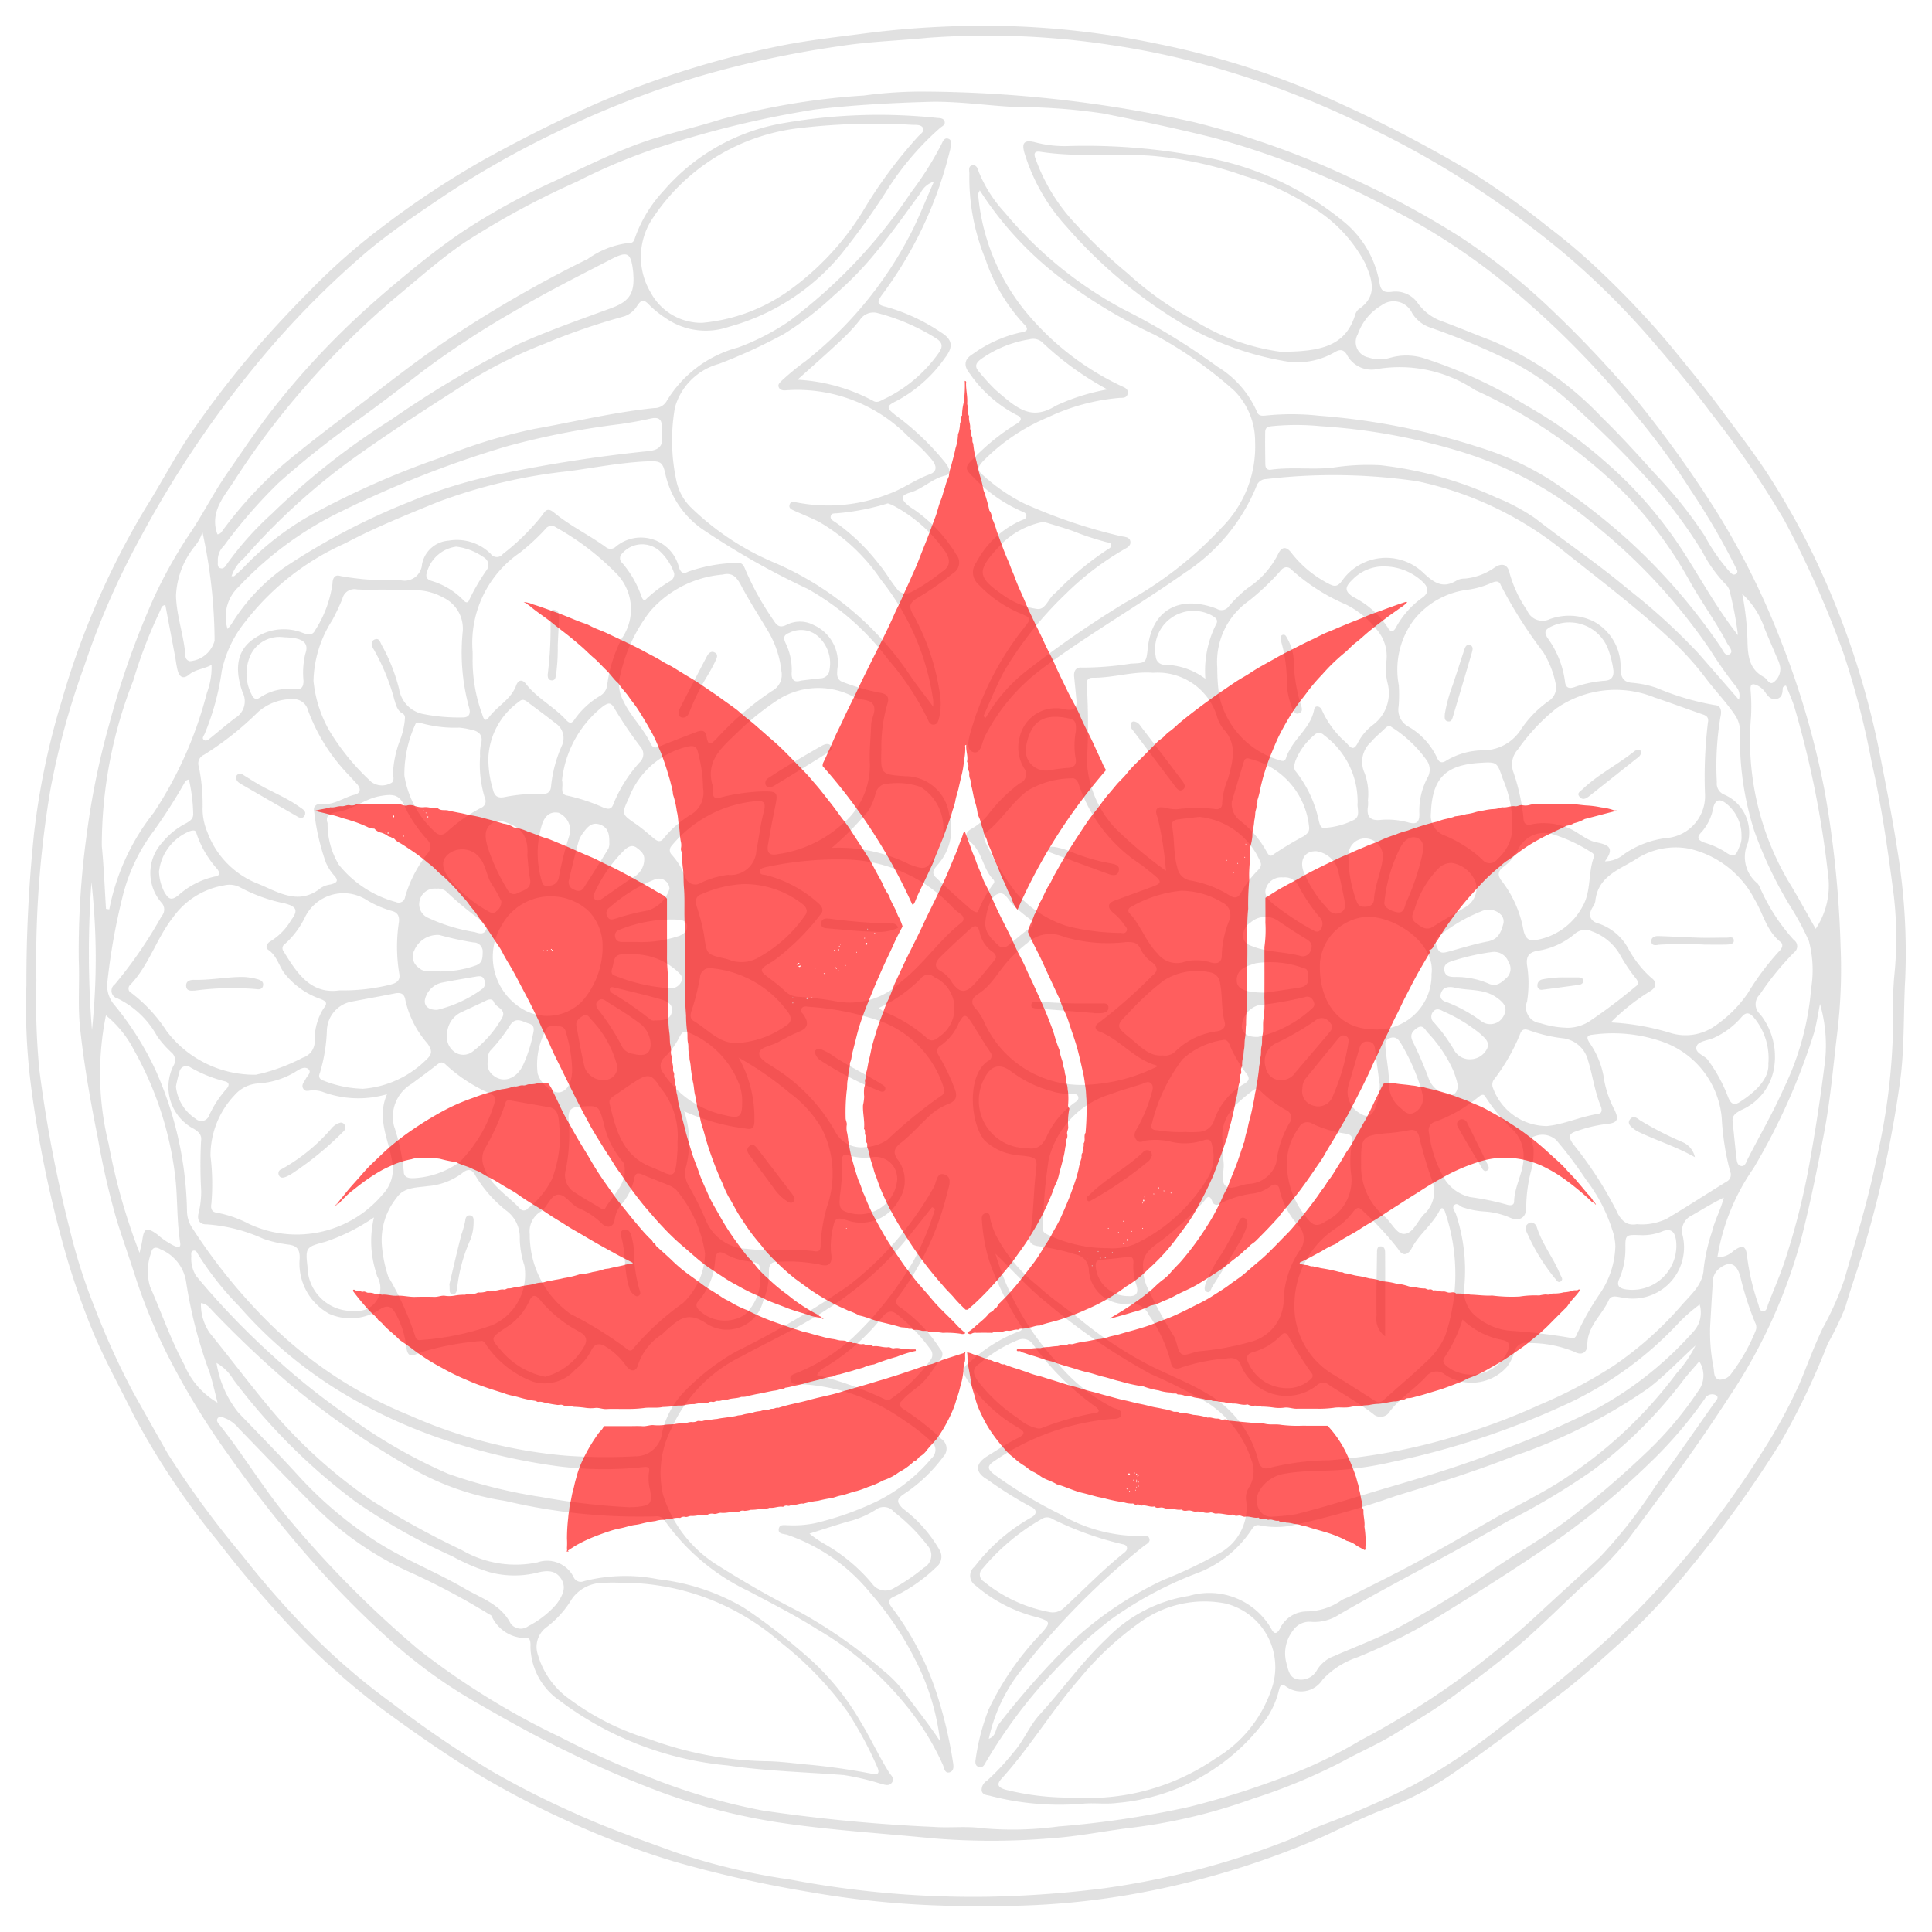 <svg xmlns="http://www.w3.org/2000/svg" viewBox="0 0 30 30"><g id="Henna"><g opacity="0.29"><path d="M.41,15.294A22.101,22.101,0,0,1,.529,12.936,11.594,11.594,0,0,1,.956,10.89a12.5,12.5,0,0,1,1.301-2.997c.244-.385.453-.794.71-1.169A15.267,15.267,0,0,1,3.985,5.402c.276-.32.566-.627.864-.926a9.605,9.605,0,0,1,1.065-.936,13.947,13.947,0,0,1,1.633-1.079c.592-.324,1.192-.628,1.814-.896A14.389,14.389,0,0,1,12.016.732c.489-.106.99-.157,1.487-.223A14.554,14.554,0,0,1,15.666.405a13.194,13.194,0,0,1,2.312.276,12.688,12.688,0,0,1,2.821.921,20.686,20.686,0,0,1,2.037,1.064,12.494,12.494,0,0,1,1.197.853,9.189,9.189,0,0,1,.811.689A13.733,13.733,0,0,1,25.92,5.345c.281.344.565.686.828,1.043.267.362.543.715.782,1.099a11.487,11.487,0,0,1,.801,1.505,12.841,12.841,0,0,1,.842,2.632c.102.52.207,1.039.287,1.562a9.793,9.793,0,0,1,.124,2.022c-.028.501-.01,1.003-.069,1.504a17.273,17.273,0,0,1-.55,2.593c-.093.337-.217.663-.312.998a4.788,4.788,0,0,1-.271.561,11.154,11.154,0,0,1-.736,1.539,18.151,18.151,0,0,1-1.39,1.933,11.044,11.044,0,0,1-1.094,1.17c-.305.273-.607.551-.935.8-.525.398-1.046.802-1.588,1.176a4.941,4.941,0,0,1-1.079.586c-.348.129-.681.296-1.019.452a13.096,13.096,0,0,1-2.703.846,12.055,12.055,0,0,1-2.521.229,14.387,14.387,0,0,1-2.743-.215,18.802,18.802,0,0,1-2.127-.48,12.878,12.878,0,0,1-1.623-.618A13.916,13.916,0,0,1,7.522,27.61c-.533-.319-1.041-.673-1.542-1.039a11.101,11.101,0,0,1-1.69-1.55c-.318-.352-.622-.716-.908-1.09A11.949,11.949,0,0,1,2.078,21.98c-.209-.424-.44-.838-.624-1.275a11.847,11.847,0,0,1-.426-1.21,17.842,17.842,0,0,1-.541-2.591A9.575,9.575,0,0,1,.41,15.294Zm.155-.065A11.251,11.251,0,0,0,.61,16.605a20.774,20.774,0,0,0,.47,2.473,8.852,8.852,0,0,0,.389,1.223,11.806,11.806,0,0,0,.608,1.335c.174.31.349.621.525.931a14.713,14.713,0,0,0,1.158,1.582,14.261,14.261,0,0,0,1.2,1.349,10.129,10.129,0,0,0,1.125.947,16.765,16.765,0,0,0,1.551,1.058,13.692,13.692,0,0,0,1.294.655c.503.232,1.025.409,1.542.599a9.979,9.979,0,0,0,1.807.43,15.139,15.139,0,0,0,3.078.265,16.538,16.538,0,0,0,1.803-.133,12.532,12.532,0,0,0,2.825-.738c.204-.082.396-.189.604-.264a13.17,13.17,0,0,0,1.341-.589,9.749,9.749,0,0,0,1.484-1.003c.478-.358.943-.732,1.389-1.131a12.375,12.375,0,0,0,1.177-1.187,14.796,14.796,0,0,0,1.39-1.87,7.971,7.971,0,0,0,.573-1.052c.123-.291.228-.59.366-.872a4.59,4.59,0,0,0,.328-.739c.175-.606.364-1.21.489-1.829a9.726,9.726,0,0,0,.267-2.008c-.002-.293-.005-.586.021-.88a5.735,5.735,0,0,0-.009-1.266c-.09-.688-.187-1.374-.341-2.05a12.862,12.862,0,0,0-.445-1.716,15.515,15.515,0,0,0-.915-2.052A14.954,14.954,0,0,0,26.572,6.417c-.276-.37-.571-.726-.874-1.076a12.158,12.158,0,0,0-1.366-1.37,14.89,14.89,0,0,0-1.324-.994,14.04,14.04,0,0,0-1.669-.959,14.05,14.05,0,0,0-2.256-.905A12.331,12.331,0,0,0,17.24.697a12.696,12.696,0,0,0-2.835-.11c-.454.045-.913.058-1.364.129a15.852,15.852,0,0,0-2.179.468,14.842,14.842,0,0,0-2.215.865,14.544,14.544,0,0,0-1.72.971c-.411.277-.824.553-1.206.869A13.838,13.838,0,0,0,4.057,5.568,16.516,16.516,0,0,0,2.17,8.367a12.067,12.067,0,0,0-.858,1.966,11.997,11.997,0,0,0-.534,1.954A16.095,16.095,0,0,0,.565,15.23Z" fill="#999"/><path d="M1.223,14.913a13.163,13.163,0,0,1,.126-1.974,11.949,11.949,0,0,1,.353-1.716,12.943,12.943,0,0,1,.693-1.954,7.223,7.223,0,0,1,.573-1.014c.196-.296.356-.614.559-.906.234-.337.46-.679.714-1.003A12.44,12.44,0,0,1,5.556,4.916c.291-.271.596-.528.906-.78.254-.206.512-.401.785-.581a10.522,10.522,0,0,1,1.36-.742c.424-.198.844-.407,1.282-.571.417-.156.855-.247,1.279-.381a10.927,10.927,0,0,1,2.247-.378,6.685,6.685,0,0,1,.961-.061,19.693,19.693,0,0,1,4.175.477,13.17,13.17,0,0,1,2.415.859,14.169,14.169,0,0,1,1.682.904,9.95,9.95,0,0,1,1.501,1.202,17.469,17.469,0,0,1,1.227,1.304,17.856,17.856,0,0,1,1.306,1.82,11.939,11.939,0,0,1,.974,1.968,13.202,13.202,0,0,1,.678,2.33,16.408,16.408,0,0,1,.247,2.42,8.286,8.286,0,0,1-.058,1.381c-.059.492-.101.986-.193,1.475-.107.571-.223,1.138-.367,1.702a8.325,8.325,0,0,1-1.134,2.46c-.483.747-1.012,1.464-1.546,2.177a5.378,5.378,0,0,1-.694.713c-.302.278-.592.57-.899.842-.35.31-.725.587-1.101.866-.295.218-.611.402-.92.595-.262.163-.55.285-.821.435a8.852,8.852,0,0,1-1.387.576,8.581,8.581,0,0,1-1.853.448c-.431.05-.856.14-1.289.169a11.062,11.062,0,0,1-1.844,0c-.806-.08-1.617-.128-2.418-.251a9.466,9.466,0,0,1-1.745-.448,15.533,15.533,0,0,1-1.504-.648c-.498-.239-.978-.511-1.457-.787a7.749,7.749,0,0,1-1.228-.885,14.432,14.432,0,0,1-1.264-1.269,18.913,18.913,0,0,1-1.297-1.644,11.826,11.826,0,0,1-.944-1.54,8.587,8.587,0,0,1-.516-1.247c-.092-.29-.194-.577-.286-.867a12.133,12.133,0,0,1-.299-1.299c-.112-.558-.211-1.117-.272-1.683C1.205,15.623,1.238,15.268,1.223,14.913Zm1.711-2.808a.082.082,0,0,0-.07.053,8.58,8.58,0,0,1-.473.74,2.806,2.806,0,0,0-.481.999,9.789,9.789,0,0,0-.24,1.328.464.464,0,0,0,.091.361A4.739,4.739,0,0,1,2.417,16.62a5.611,5.611,0,0,1,.487,2.196.482.482,0,0,0,.082.253A8.748,8.748,0,0,0,4.197,20.56,6.645,6.645,0,0,0,6.36,21.978a7.554,7.554,0,0,0,2.411.624,8.592,8.592,0,0,0,1.098.011.415.415,0,0,0,.414-.378,1.348,1.348,0,0,1,.312-.593,3.531,3.531,0,0,1,.834-.655,14.124,14.124,0,0,0,1.732-1.012,5.076,5.076,0,0,0,1.34-1.542c.042-.077.043-.234.163-.196.133.042.069.187.045.284a4.426,4.426,0,0,1-.755,1.608c-.059.078-.049.126.032.176A2.307,2.307,0,0,1,14.6,20.95a.108.108,0,0,1,.007.15c-.086.111-.156.233-.252.339-.1.11-.232.179-.329.289-.05.057-.103.083.009.158a3.923,3.923,0,0,1,.581.457.18.18,0,0,1,.032.276,2.408,2.408,0,0,1-.61.579c-.113.077-.123.121-.019.226a2.131,2.131,0,0,1,.568.64.204.204,0,0,1-.048.27,2.505,2.505,0,0,1-.648.454c-.109.046-.103.093-.042.173a4.54,4.54,0,0,1,.719,1.408,6.781,6.781,0,0,1,.229.988c.01.059.023.14-.05.163-.076.024-.085-.063-.103-.108a4.113,4.113,0,0,0-.576-.933A5.018,5.018,0,0,0,12.691,25.3c-.341-.217-.704-.4-1.062-.591a3.358,3.358,0,0,1-1.307-1.096.142.142,0,0,0-.145-.067,9,9,0,0,1-2.332-.24,4.149,4.149,0,0,1-1.49-.529,12.879,12.879,0,0,1-1.86-1.289A16.339,16.339,0,0,1,3.305,20.36c-.049-.05-.091-.116-.185-.125a.789.789,0,0,0,.136.462c.366.45.711.918,1.093,1.355a7.873,7.873,0,0,0,1.42,1.246,13.452,13.452,0,0,0,1.403.772,1.655,1.655,0,0,0,1.175.19.459.459,0,0,1,.562.233.121.121,0,0,0,.159.059,2.586,2.586,0,0,1,1.156-.029,3.347,3.347,0,0,1,1.335.447,9.221,9.221,0,0,1,.937.72,3.986,3.986,0,0,1,.86,1.033c.159.26.286.537.447.795.033.052.094.096.047.162-.045.062-.112.032-.172.018a3.99,3.99,0,0,0-.576-.135c-.601-.046-1.207-.061-1.801-.149a5.12,5.12,0,0,1-2.615-1.01,1.038,1.038,0,0,1-.449-.827c.001-.056.005-.145-.058-.141a.582.582,0,0,1-.547-.345c-.008-.013-.028-.019-.042-.028a11.222,11.222,0,0,0-1.171-.626,4.988,4.988,0,0,1-1.504-1.019c-.408-.405-.804-.823-1.206-1.236a.536.536,0,0,0-.199-.154c-.041-.014-.091-.05-.126-.01-.037.043.008.086.034.118.385.485.698,1.021,1.104,1.494A16.415,16.415,0,0,0,6.5,25.614a11.883,11.883,0,0,0,2.194,1.357,14.341,14.341,0,0,0,1.355.612,9.513,9.513,0,0,0,1.794.531,26.033,26.033,0,0,0,2.657.254c.254.018.506-.016.758.021a5.329,5.329,0,0,0,1.179-.028,14.675,14.675,0,0,0,2.037-.306,13.115,13.115,0,0,0,1.778-.586,7.146,7.146,0,0,0,.873-.445,12.818,12.818,0,0,0,1.468-.903,13.925,13.925,0,0,0,1.293-1.06c.318-.296.642-.586.958-.883a7.599,7.599,0,0,0,.863-1.104c.309-.423.607-.855.909-1.283.027-.038.087-.092.03-.126a.13.13,0,0,0-.174.055,6.629,6.629,0,0,1-.832.975,11.916,11.916,0,0,1-1.703,1.384c-.494.334-.999.653-1.507.966a8.791,8.791,0,0,1-1.353.69,1.31,1.31,0,0,0-.54.346.395.395,0,0,1-.569.106c-.081-.059-.096.01-.11.064a1.348,1.348,0,0,1-.2.445,3.199,3.199,0,0,1-2.313,1.3c-.167.022-.339-.001-.507.01A4.273,4.273,0,0,1,15.38,27.887c-.052-.015-.123-.012-.137-.081a.166.166,0,0,1,.083-.156,3.689,3.689,0,0,0,.404-.431c.164-.182.25-.415.414-.595.353-.387.654-.815,1.038-1.178a2.267,2.267,0,0,1,1.28-.665,1.11,1.11,0,0,1,1.282.517c.04.075.079.082.128-.003a.466.466,0,0,1,.42-.273.957.957,0,0,0,.545-.178c.05-.026.104-.044.154-.07.326-.166.655-.326.977-.5.425-.231.845-.474,1.266-.713.392-.222.804-.417,1.171-.676a6.8,6.8,0,0,0,1.628-1.56,1.891,1.891,0,0,0,.295-.432c-.257.235-.477.469-.729.662a8.41,8.41,0,0,1-2.073,1.048c-.608.242-1.233.435-1.857.628a13.517,13.517,0,0,1-1.541.441,1.268,1.268,0,0,1-.554.016c-.08-.021-.111.019-.147.075a1.753,1.753,0,0,1-.865.675,5.882,5.882,0,0,0-1.319.714,7.36,7.36,0,0,0-.977.909,7.883,7.883,0,0,0-.951,1.29c-.027.044-.044.1-.106.088-.079-.015-.065-.087-.057-.138a3.459,3.459,0,0,1,.197-.751,4.464,4.464,0,0,1,.834-1.202c.131-.153.128-.171-.07-.233a2.329,2.329,0,0,1-.968-.498.179.179,0,0,1-.013-.289,2.886,2.886,0,0,1,.872-.76c.099-.049.107-.128.002-.171a6.026,6.026,0,0,1-.671-.421c-.198-.113-.198-.246-.002-.367.153-.095.304-.196.465-.275.142-.07.111-.109-.001-.173a2.312,2.312,0,0,1-.749-.695c-.125-.178-.119-.219.046-.346a2.338,2.338,0,0,1,.7-.435c.061-.019.105-.037.049-.115a4.814,4.814,0,0,1-.475-.968,2.706,2.706,0,0,1-.12-.646c-.008-.052-.003-.111.064-.118s.056.056.066.097a1.43,1.43,0,0,0,.075.223,2.43,2.43,0,0,0,.658.805c.202.189.433.341.648.515a6.297,6.297,0,0,0,1.053.703c.305.159.632.278.924.455a1.663,1.663,0,0,1,.804,1.045c.025.107.085.141.185.109a3.917,3.917,0,0,1,.919-.115,9.41,9.41,0,0,0,2.069-.407,9.648,9.648,0,0,0,1.184-.45,7.357,7.357,0,0,0,1.148-.603,5.434,5.434,0,0,0,1.059-.938c.147-.172.343-.326.351-.58a2.804,2.804,0,0,1,.13-.574c.044-.181.137-.343.181-.526-.176.086-.333.183-.494.276a.263.263,0,0,0-.146.303.796.796,0,0,1-.926.974c-.076-.009-.179-.05-.218.036-.105.234-.332.406-.334.691-.001.13-.092.175-.198.115a1.829,1.829,0,0,0-.708-.137.187.187,0,0,0-.23.145.647.647,0,0,1-.113.226.737.737,0,0,1-.971.112.202.202,0,0,0-.281.035c-.175.192-.4.331-.562.538a.168.168,0,0,1-.263.045c-.215-.166-.45-.299-.678-.445a.142.142,0,0,0-.203.007.764.764,0,0,1-1.169-.312c-.037-.109-.116-.127-.215-.113a2.951,2.951,0,0,0-.712.142c-.087.036-.152.014-.164-.079a2.213,2.213,0,0,0-.339-.732.301.301,0,0,0-.306-.181.56.56,0,0,1-.63-.541.248.248,0,0,0-.2-.222,3.809,3.809,0,0,0-.577-.129c-.1-.011-.161-.052-.139-.164.062-.317.054-.64.092-.959.029-.25.028-.254-.219-.284a.567.567,0,0,1-.084-.009.86.86,0,0,1-.495-.231c-.218-.265-.277-1.009.06-1.231a.087.087,0,0,0,.03-.14c-.102-.149-.191-.305-.29-.457-.09-.139-.12-.136-.199.017a.788.788,0,0,1-.272.337c-.072.044-.077.1-.03.171a3.041,3.041,0,0,1,.228.47c.058.133.058.22-.095.276a.915.915,0,0,0-.309.204c-.139.132-.267.277-.418.395-.119.093-.124.166-.036.278a.543.543,0,0,1,.002.615.664.664,0,0,1-.817.304c-.078-.019-.165-.055-.189.062a1.257,1.257,0,0,0-.044.452c.026.164-.028.223-.184.177a2.529,2.529,0,0,0-.639-.041c-.1-.004-.143.043-.142.143a1.181,1.181,0,0,1-.093.478.578.578,0,0,1-.873.341c-.31-.215-.451-.048-.64.113-.021.018-.04.04-.062.057a.889.889,0,0,0-.365.471c-.034.121-.125.099-.187.011a1.07,1.07,0,0,0-.304-.29c-.092-.059-.176-.07-.234.051a.885.885,0,0,1-.248.297.63.63,0,0,1-.662.188,1.54,1.54,0,0,1-.711-.552c-.025-.037-.045-.09-.1-.077a4.377,4.377,0,0,0-.942.18c-.156.075-.195.056-.215-.121a1.33,1.33,0,0,0-.158-.479c-.062-.118-.128-.151-.253-.069a.814.814,0,0,1-.778.067.888.888,0,0,1-.462-.856c.007-.148-.046-.207-.183-.221a1.899,1.899,0,0,1-.378-.088,2.549,2.549,0,0,0-.879-.225c-.119.005-.159-.076-.127-.183a1.458,1.458,0,0,0,.038-.335,7.233,7.233,0,0,1-.002-.776c.015-.091-.033-.139-.108-.187a.734.734,0,0,1-.32-.984.158.158,0,0,0-.036-.208,1.628,1.628,0,0,1-.219-.25,1.397,1.397,0,0,0-.613-.585.123.123,0,0,1-.043-.22,6.753,6.753,0,0,0,.725-1.056.155.155,0,0,0,.001-.21.698.698,0,0,1,.013-.938,1.139,1.139,0,0,1,.365-.295c.061-.036.117-.068.113-.151A2.548,2.548,0,0,0,2.933,12.104Zm.442-3.809c.049-.002.067-.04.09-.071a6.336,6.336,0,0,1,.951-1.027c.363-.303.741-.589,1.118-.874.485-.367.961-.749,1.469-1.083A18.699,18.699,0,0,1,9.125,4.022a1.372,1.372,0,0,1,.656-.251c.058.003.07-.05.084-.092a2.092,2.092,0,0,1,.438-.715,3.151,3.151,0,0,1,1.805-1.042,8.595,8.595,0,0,1,2.444-.091c.045.003.098.002.115.052.018.055-.035.075-.069.103a4.459,4.459,0,0,0-.838.989,11.277,11.277,0,0,1-.697.971,3.426,3.426,0,0,1-1.746,1.129,1.091,1.091,0,0,1-.982-.136,1.616,1.616,0,0,1-.262-.212c-.077-.082-.115-.072-.175.015a.382.382,0,0,1-.204.17,10.05,10.05,0,0,0-1.226.421,7.13,7.13,0,0,0-1.078.523c-.646.412-1.292.823-1.916,1.271A10.085,10.085,0,0,0,3.793,8.662a.636.636,0,0,0-.198.286c.024-.002.038.002.044-.004.054-.049.111-.097.16-.15a4.45,4.45,0,0,1,1.085-.828,13.269,13.269,0,0,1,1.963-.861,8.39,8.39,0,0,1,1.45-.445c.621-.11,1.235-.259,1.863-.324a.215.215,0,0,0,.194-.112,1.844,1.844,0,0,1,1.107-.828,3.675,3.675,0,0,0,.791-.407A8.075,8.075,0,0,0,14.147,2.987a5,5,0,0,0,.469-.742c.021-.044.047-.11.104-.093.072.02.042.092.039.146a.272.272,0,0,1-.011.05A6.221,6.221,0,0,1,13.694,4.581c-.091.126-.059.155.067.184a2.933,2.933,0,0,1,.841.39c.19.115.208.225.071.403a2.151,2.151,0,0,1-.751.668c-.163.079-.161.108-.013.223a4.15,4.15,0,0,1,.768.734c.054.07.116.174-.003.203-.203.049-.345.205-.542.263-.15.044-.149.1-.023.205.03.025.065.044.097.067a2.295,2.295,0,0,1,.642.688.194.194,0,0,1-.047.291,4.707,4.707,0,0,1-.569.394c-.115.071-.119.138-.053.247a3.587,3.587,0,0,1,.412,1.211.965.965,0,0,1-.007.387c-.011.046-.022.108-.085.113-.053.004-.077-.044-.094-.085a4.241,4.241,0,0,0-.615-.928A4.022,4.022,0,0,0,12.543,9.145,12.101,12.101,0,0,1,10.9,8.213a1.426,1.426,0,0,1-.56-.816c-.046-.207-.06-.242-.27-.234-.418.017-.828.098-1.241.154a8.242,8.242,0,0,0-2.035.48c-.483.198-.97.393-1.433.639A4.025,4.025,0,0,0,3.819,9.641a1.814,1.814,0,0,0-.376.781,3.917,3.917,0,0,1-.267.977c-.013.03-.045.062-.01.09.032.025.065-.001.091-.021.132-.106.26-.217.395-.319a.301.301,0,0,0,.114-.4c-.138-.394-.076-.682.212-.854a.801.801,0,0,1,.715-.071c.08.029.156.056.203-.042a1.776,1.776,0,0,0,.267-.722c.001-.075.032-.146.123-.116a4.159,4.159,0,0,0,.923.063.272.272,0,0,0,.344-.244.452.452,0,0,1,.414-.368.746.746,0,0,1,.653.205.117.117,0,0,0,.189.002,3.524,3.524,0,0,0,.622-.617c.05-.084.097-.088.173-.025.248.206.541.345.801.534a.115.115,0,0,0,.153-.002.608.608,0,0,1,.984.314c.025.08.063.115.148.069a2.45,2.45,0,0,1,.744-.135c.08-.016.114.038.137.098a4.404,4.404,0,0,0,.442.796c.055.087.098.118.2.069a.455.455,0,0,1,.423.003.636.636,0,0,1,.367.679c-.007.087-.017.174.092.208a3.471,3.471,0,0,0,.55.161c.155.021.166.084.128.199a2.384,2.384,0,0,0-.087.685c-.013.386-.005.389.372.415a.687.687,0,0,1,.681.594.824.824,0,0,1-.165.765c-.045.056-.128.128-.048.206.173.169.353.33.535.489.033.029.111.087.129.04a1.791,1.791,0,0,1,.246-.437.05.05,0,0,0-.007-.047c-.168-.166-.173-.432-.359-.587-.098-.081-.082-.155.023-.211a.943.943,0,0,0,.243-.205,2.431,2.431,0,0,1,.498-.497.151.151,0,0,0,.068-.234.619.619,0,0,1-.067-.49.575.575,0,0,1,.708-.423c.149.025.183-.026.171-.154q-.017-.177-.035-.354c-.009-.09.029-.152.121-.142a4.855,4.855,0,0,0,.758-.061c.24-.011.239-.009.265-.244.065-.61.515-.824,1.072-.608a.138.138,0,0,0,.187-.039,1.97,1.97,0,0,1,.291-.282,1.362,1.362,0,0,0,.469-.52c.057-.127.131-.134.213-.025a1.727,1.727,0,0,0,.567.472c.1.055.147.053.217-.041a.835.835,0,0,1,1.264-.122c.175.165.312.248.527.111a.275.275,0,0,1,.116-.023.942.942,0,0,0,.455-.167c.119-.084.212-.056.24.083a1.936,1.936,0,0,0,.272.578.257.257,0,0,0,.346.138.868.868,0,0,1,.689.034.8.8,0,0,1,.416.742c.006.142.056.206.198.212a1.604,1.604,0,0,1,.363.078,4.08,4.08,0,0,0,.905.267c.092.004.106.092.087.171a4.635,4.635,0,0,0-.058,1.028.183.183,0,0,0,.111.189.642.642,0,0,1,.371.753.527.527,0,0,0,.15.628.251.251,0,0,1,.035.058,2.994,2.994,0,0,0,.529.82.118.118,0,0,1,.004.193,4.384,4.384,0,0,0-.532.653.207.207,0,0,0,.006.308,1.063,1.063,0,0,1,.21.859.866.866,0,0,1-.511.63c-.072.042-.138.077-.128.176.02.185.037.37.059.555.006.055.01.127.076.136.059.008.076-.062.097-.104.185-.366.394-.719.56-1.097a4.346,4.346,0,0,0,.427-1.555,1.76,1.76,0,0,0-.035-.738,4.262,4.262,0,0,0-.305-.565,6.386,6.386,0,0,1-.542-1.143,4.683,4.683,0,0,1-.222-1.533.445.445,0,0,0-.078-.267c-.132-.195-.293-.363-.435-.548a4.777,4.777,0,0,0-.49-.558c-.559-.533-1.178-.995-1.78-1.477A5.371,5.371,0,0,0,22.008,7.473a8.927,8.927,0,0,0-2.345-.034.16.16,0,0,0-.153.111,2.926,2.926,0,0,1-1.113,1.345c-.728.513-1.502.958-2.218,1.49a3.014,3.014,0,0,0-.884,1.046c-.051.097-.06.29-.188.246-.116-.039-.062-.22-.028-.337a4.63,4.63,0,0,1,.825-1.595c.112-.141.109-.147-.057-.219a1.896,1.896,0,0,1-.659-.457.249.249,0,0,1-.03-.333,1.447,1.447,0,0,1,.702-.656c.033-.014.083-.024.077-.076-.004-.038-.04-.052-.072-.064a2.29,2.29,0,0,1-.74-.519c-.145-.139-.151-.164-.007-.303a3.39,3.39,0,0,1,.639-.52c.064-.037.164-.097.018-.16a1.997,1.997,0,0,1-.713-.632c-.103-.125-.092-.227.042-.308a2.021,2.021,0,0,1,.732-.333c.072-.011.169-.03.065-.131a2.756,2.756,0,0,1-.599-1.01A3.325,3.325,0,0,1,15.052,2.7c.001-.047-.022-.117.042-.132.073-.017.089.057.107.107a2.077,2.077,0,0,0,.4.624,6.195,6.195,0,0,0,1.834,1.499,10.295,10.295,0,0,1,1.465.893,1.547,1.547,0,0,1,.616.698c.026.08.093.068.155.062a3.904,3.904,0,0,1,.809.004,10.682,10.682,0,0,1,2.48.488A4.593,4.593,0,0,1,24.08,7.457a10.25,10.25,0,0,1,1.202.929,9.321,9.321,0,0,1,1.435,1.657c.035.053.072.156.138.117.072-.043-.009-.12-.038-.175-.177-.34-.407-.648-.592-.984a6.381,6.381,0,0,0-1.008-1.351,7.977,7.977,0,0,0-2.313-1.593,2.104,2.104,0,0,0-1.511-.328.43.43,0,0,1-.478-.22c-.055-.091-.114-.086-.197-.036a1.142,1.142,0,0,1-.767.135,4.723,4.723,0,0,1-1.726-.663,7.391,7.391,0,0,1-1.664-1.425,2.982,2.982,0,0,1-.646-1.121c-.06-.184-.014-.237.172-.186a1.802,1.802,0,0,0,.52.054,9.536,9.536,0,0,1,1.937.147,4.731,4.731,0,0,1,2.306,1.015,1.575,1.575,0,0,1,.569.953c.021.134.067.163.187.15a.421.421,0,0,1,.413.18.781.781,0,0,0,.39.283c.253.095.503.2.756.296a5.071,5.071,0,0,1,1.709,1.19c.29.282.562.584.834.885a6.691,6.691,0,0,1,.766.96,2.891,2.891,0,0,0,.375.541c.03.031.065.079.112.04.037-.031.002-.071-.014-.106a10.777,10.777,0,0,0-.698-1.196,11.205,11.205,0,0,0-.868-1.182,13.989,13.989,0,0,0-2.128-2.117A10.22,10.22,0,0,0,21.548,3.217a12.936,12.936,0,0,0-2.677-1.071c-.58-.147-1.162-.269-1.747-.385a9.076,9.076,0,0,0-1.348-.099C15.32,1.64,14.864,1.568,14.41,1.582c-.585.017-1.171.049-1.755.118a15.349,15.349,0,0,0-2.317.554,8.883,8.883,0,0,0-1.374.564,12.692,12.692,0,0,0-1.751.948c-.377.256-.716.561-1.067.851A12.934,12.934,0,0,0,4.739,6.003,12.156,12.156,0,0,0,3.633,7.473C3.475,7.715,3.254,7.951,3.375,8.295ZM14.52,18.77l-.046-.026c-.15.188-.298.377-.451.562a5.326,5.326,0,0,1-1.197,1.035c-.42.276-.878.485-1.318.724a2.3,2.3,0,0,0-1.083,1.119A1.507,1.507,0,0,0,10.293,23.2a1.982,1.982,0,0,0,.878,1.122c.399.252.811.488,1.233.701a7.509,7.509,0,0,1,1.313.918,1.804,1.804,0,0,1,.326.338c.18.248.375.485.555.76a3.677,3.677,0,0,0-.397-1.287,4.851,4.851,0,0,0-.686-1.016,2.867,2.867,0,0,0-1.291-.904c-.056-.017-.147-.008-.131-.094.014-.078.1-.052.159-.054a1.645,1.645,0,0,0,.404-.032,4.763,4.763,0,0,0,.968-.343,2.652,2.652,0,0,0,.842-.666.17.17,0,0,0-.022-.274,3.087,3.087,0,0,0-.413-.319,3.031,3.031,0,0,0-1.655-.559c-.052.002-.091-.013-.102-.067-.015-.069.039-.081.087-.101a2.892,2.892,0,0,0,.88-.551,5.295,5.295,0,0,0,.957-1.216A4.414,4.414,0,0,0,14.52,18.77Zm.694-15.814c-.018.039-.027.05-.026.059a3.336,3.336,0,0,0,.72,1.802,4.297,4.297,0,0,0,1.501,1.176c.05.024.113.041.102.116-.012.078-.08.067-.134.07a3.219,3.219,0,0,0-1.102.3,3.065,3.065,0,0,0-1.002.674c-.094.098-.106.146-.013.222a2.82,2.82,0,0,0,.638.441,8.175,8.175,0,0,0,1.501.508c.056.013.141.009.153.082.013.081-.071.106-.126.141a4.453,4.453,0,0,0-.881.678,5.625,5.625,0,0,0-.954,1.2c-.12.225-.215.464-.321.697l.037.023a2.525,2.525,0,0,1,.691-.773,15.902,15.902,0,0,1,1.475-1.015A5.921,5.921,0,0,0,18.97,8.192a1.778,1.778,0,0,0,.519-1.331,1.12,1.12,0,0,0-.32-.791A6.391,6.391,0,0,0,17.93,5.199a8.002,8.002,0,0,1-1.405-.84A5.316,5.316,0,0,1,15.214,2.956Zm-.723,8.018c0-.055.002-.076,0-.096a3.885,3.885,0,0,0-.807-1.87,2.946,2.946,0,0,0-.961-.902c-.13-.067-.267-.12-.401-.181-.037-.017-.076-.037-.062-.086.017-.059.059-.05.109-.038a2.54,2.54,0,0,0,1.424-.129c.227-.079.416-.225.64-.305.116-.042.115-.122.049-.213a2.278,2.278,0,0,0-.36-.356A2.413,2.413,0,0,0,12.216,6.06c-.045.005-.098.003-.121-.041-.027-.051.02-.082.05-.114a4.057,4.057,0,0,1,.366-.299,6.048,6.048,0,0,0,1.677-2.071c.111-.235.21-.477.314-.716a.354.354,0,0,0-.207.176c-.213.291-.42.586-.647.866a5.364,5.364,0,0,1-.699.727,4.907,4.907,0,0,1-.774.597,8.273,8.273,0,0,1-1.013.466.974.974,0,0,0-.681.675,2.94,2.94,0,0,0,.019,1.124.81.81,0,0,0,.226.426,4.2,4.2,0,0,0,1.327.873,4.819,4.819,0,0,1,2.063,1.715C14.227,10.631,14.353,10.787,14.491,10.974ZM15.354,27c.119-.043.099-.158.155-.227a12.58,12.58,0,0,1,1.2-1.343,5.606,5.606,0,0,1,1.359-.899,6.833,6.833,0,0,0,.825-.391.809.809,0,0,0,.458-.834.295.295,0,0,1,.044-.211.472.472,0,0,0,.037-.424,1.69,1.69,0,0,0-.66-.875,7.749,7.749,0,0,0-.902-.459,9.757,9.757,0,0,1-1.637-1.125c-.281-.224-.516-.495-.776-.744a4.225,4.225,0,0,0,.953,1.683,2.751,2.751,0,0,0,.872.708c.052.023.143.027.128.108-.014.072-.098.064-.157.067a3.79,3.79,0,0,0-1.807.649c-.134.084-.108.136.002.219a6.988,6.988,0,0,0,1.013.61,2.44,2.44,0,0,0,1.241.339c.048-.002.114-.027.14.027.034.07-.04.096-.081.129a11.48,11.48,0,0,0-1.862,1.877A2.58,2.58,0,0,0,15.354,27ZM19.884,5.462c.631,0,1.001-.091,1.154-.557a.2.2,0,0,1,.057-.102c.306-.204.211-.467.1-.721a2.236,2.236,0,0,0-.887-.904,4.031,4.031,0,0,0-.982-.445,5.781,5.781,0,0,0-1.434-.313c-.578-.043-1.16.027-1.737-.063-.074-.012-.11.012-.08.094a2.9,2.9,0,0,0,.55.942,8.196,8.196,0,0,0,.888.854,4.964,4.964,0,0,0,1.016.72A3.393,3.393,0,0,0,19.884,5.462ZM9.695,24.577c-.102,0-.204-.007-.305.002a.593.593,0,0,0-.511.251,1.537,1.537,0,0,1-.404.446.377.377,0,0,0-.125.411,1.282,1.282,0,0,0,.5.702,3.974,3.974,0,0,0,1.248.621,5.536,5.536,0,0,0,1.784.338c.208.001.415.029.623.049a9.995,9.995,0,0,1,1.004.14c.06.012.176.046.114-.096a5.855,5.855,0,0,0-.464-.862A5.39,5.39,0,0,0,12.12,25.501,3.735,3.735,0,0,0,9.695,24.577ZM16.68,27.912a3.468,3.468,0,0,0,2.194-.607,1.99,1.99,0,0,0,.866-1.065,1.019,1.019,0,0,0-.71-1.341,1.704,1.704,0,0,0-1.268.251,4.78,4.78,0,0,0-.983.899c-.438.5-.779,1.075-1.225,1.568-.077.085-.069.133.056.172A4.038,4.038,0,0,0,16.68,27.912ZM10.903,5.013a2.744,2.744,0,0,0,1.33-.488,4.269,4.269,0,0,0,1.159-1.234,7.167,7.167,0,0,1,.873-1.181c.032-.031.095-.074.066-.125s-.099-.045-.155-.046a9.945,9.945,0,0,0-1.82.057A3.159,3.159,0,0,0,10.108,3.431a1.078,1.078,0,0,0-.004,1.111A.892.892,0,0,0,10.903,5.013Zm14.018,8.362a.462.462,0,0,0,.296-.111,1.469,1.469,0,0,1,.64-.249.654.654,0,0,0,.619-.671,6.94,6.94,0,0,1,.045-1.127c.014-.07-.015-.102-.079-.123-.25-.086-.498-.179-.749-.263a1.609,1.609,0,0,0-1.529.171,3.087,3.087,0,0,0-.596.637.347.347,0,0,0-.076.328,3.188,3.188,0,0,1,.165.74c0,.084.047.116.136.091a.95.95,0,0,1,.482.033c.193.045.329.211.51.248C24.991,13.119,25.071,13.174,24.921,13.375ZM3.977,16.688c-.005.001.038-.011.083-.019a2.95,2.95,0,0,0,.644-.247.263.263,0,0,0,.183-.246.904.904,0,0,1,.135-.514c.064-.077.055-.111-.043-.149a1.232,1.232,0,0,1-.558-.394c-.091-.119-.12-.279-.257-.371-.054-.036-.013-.109.043-.136a.931.931,0,0,0,.313-.324c.114-.149.087-.211-.096-.259a2.499,2.499,0,0,1-.697-.251.356.356,0,0,0-.246-.03,1.221,1.221,0,0,0-.794.496c-.257.327-.373.743-.664,1.048a.076.076,0,0,0,.019.128,2.357,2.357,0,0,1,.547.593A1.712,1.712,0,0,0,3.977,16.688Zm21.035-.812a3.826,3.826,0,0,1,.929.164.793.793,0,0,0,.65-.084,1.96,1.96,0,0,0,.549-.534,4.023,4.023,0,0,1,.484-.648c.044-.041.077-.105.023-.148-.216-.171-.268-.439-.401-.659a1.528,1.528,0,0,0-1.019-.789,1.129,1.129,0,0,0-.838.173c-.267.162-.579.266-.617.644a.23.23,0,0,1-.041.092c-.082.13-.032.223.098.256a.826.826,0,0,1,.46.396,1.667,1.667,0,0,0,.355.447c.088.062.08.151-.032.212A3.31,3.31,0,0,0,25.012,15.876ZM6.009,16.991a1.589,1.589,0,0,1-1.013-.042.495.495,0,0,0-.149-.019c-.049.001-.104.031-.138-.025-.036-.061.015-.104.039-.154.023-.047.093-.099.043-.148-.046-.044-.118-.015-.172.02a1.252,1.252,0,0,1-.603.2.53.53,0,0,0-.371.18,1.36,1.36,0,0,0-.376.949,3.592,3.592,0,0,1,.013.743c-.013.068.005.128.088.136a1.779,1.779,0,0,1,.493.172A1.744,1.744,0,0,0,5.94,18.549a.566.566,0,0,0,.149-.509C6.04,17.701,5.843,17.376,6.009,16.991Zm12.893-6.622a2.918,2.918,0,0,0,.027.416,1.337,1.337,0,0,0,.919,1.013c.063.02.105.04.126-.043a.483.483,0,0,1,.042-.092c.113-.225.34-.378.39-.646.016-.082.106-.044.122.012a1.458,1.458,0,0,0,.381.508c.069.081.112.123.176-.004a.823.823,0,0,1,.24-.282.613.613,0,0,0,.224-.633.929.929,0,0,1-.026-.318.631.631,0,0,0-.14-.518,1.416,1.416,0,0,0-.478-.393,3.054,3.054,0,0,1-.837-.531c-.068-.077-.139-.061-.196.019a3.944,3.944,0,0,1-.477.451A1.158,1.158,0,0,0,18.902,10.369Zm1.198,9.947a1.232,1.232,0,0,0,.61,1.032q.309.19.613.387c.058.038.103.058.163.003.221-.2.451-.39.665-.597a1.148,1.148,0,0,0,.294-.41,2.995,2.995,0,0,0-.005-1.908c-.015-.053-.051-.095-.086-.026-.111.219-.317.366-.431.582-.061.116-.145.13-.209.021a4.658,4.658,0,0,0-.548-.593c-.063-.075-.102-.058-.155.01a1.099,1.099,0,0,1-.268.255A1.426,1.426,0,0,0,20.101,20.315ZM7.339,10.124c0,.04.001.079,0,.118a2.409,2.409,0,0,0,.147.845c.013.04.037.145.105.052.13-.176.345-.278.424-.496.034-.092.097-.095.151-.025.175.226.436.355.625.562.052.057.089.057.131-.009a1.263,1.263,0,0,1,.393-.364.226.226,0,0,0,.112-.158,2.164,2.164,0,0,1,.229-.737.793.793,0,0,0-.066-.987,4.113,4.113,0,0,0-.957-.736.115.115,0,0,0-.164.026,3.274,3.274,0,0,1-.395.366A1.702,1.702,0,0,0,7.339,10.124ZM5.986,9.16V9.155c-.147,0-.294.005-.44-.002a.191.191,0,0,0-.229.144,3.537,3.537,0,0,1-.159.336,1.813,1.813,0,0,0-.29.939,1.931,1.931,0,0,0,.25.78,3.602,3.602,0,0,0,.651.792.279.279,0,0,0,.29.021c.081-.025.04-.117.044-.181a1.689,1.689,0,0,1,.097-.461,1.203,1.203,0,0,0,.084-.326c.003-.046.017-.09-.035-.119-.082-.046-.099-.13-.125-.211a3.248,3.248,0,0,0-.319-.78c-.033-.051-.062-.129.017-.159.069-.027.083.052.111.099a2.794,2.794,0,0,1,.265.675.469.469,0,0,0,.358.382,2.815,2.815,0,0,0,.638.056c.111-.002.111-.086.088-.159a3.231,3.231,0,0,1-.097-1.172.532.532,0,0,0-.294-.526.938.938,0,0,0-.468-.12C6.28,9.155,6.133,9.16,5.986,9.16ZM25.083,19.352a.838.838,0,0,0-.047-.253,2.566,2.566,0,0,0-.414-.789,6.298,6.298,0,0,0-.456-.606.317.317,0,0,0-.331-.062c-.113.026-.017.133-.022.203a1.224,1.224,0,0,1-.02.269,2.337,2.337,0,0,0-.094.649c-.003.146-.109.207-.247.147a1.18,1.18,0,0,0-.391-.097,1.322,1.322,0,0,1-.348-.066c-.044-.015-.088-.08-.133-.031-.039.043.014.094.029.14a2.755,2.755,0,0,1,.128,1.132.505.505,0,0,0,.142.416.96.96,0,0,0,.554.259,8.916,8.916,0,0,1,.954.111c.056.018.082-.009.1-.059a4.246,4.246,0,0,1,.355-.626A1.369,1.369,0,0,0,25.083,19.352Zm.334-.343a.881.881,0,0,0,.472-.089c.309-.185.612-.381.918-.57a.12.12,0,0,0,.059-.157,4.078,4.078,0,0,1-.131-.833,1.383,1.383,0,0,0-.893-1.174,2.317,2.317,0,0,0-1.114-.119c-.107.009-.084.062-.047.124a1.317,1.317,0,0,1,.217.509,1.608,1.608,0,0,0,.169.528c.076.154.053.211-.124.226a2.099,2.099,0,0,0-.443.104c-.122.037-.167.075-.072.207a5.882,5.882,0,0,1,.669,1.029C25.17,18.959,25.267,19.038,25.416,19.009ZM4.551,10.856A.793.793,0,0,0,4,11.063a4.823,4.823,0,0,1-.833.658.146.146,0,0,0-.08.182,2.928,2.928,0,0,1,.059.656.921.921,0,0,0,.074.362,1.367,1.367,0,0,0,.764.793c.313.122.645.363,1.001.072a.36.36,0,0,1,.143-.051c.102-.024.144-.057.05-.152a.794.794,0,0,1-.116-.185,3.461,3.461,0,0,1-.184-.803c-.019-.071.038-.12.113-.111.193.024.343-.101.515-.144.099-.025.1-.096.036-.167-.041-.046-.084-.091-.126-.137a2.877,2.877,0,0,1-.634-1.009A.23.23,0,0,0,4.551,10.856Zm17.17-.214a2.314,2.314,0,0,1-.003.326.299.299,0,0,0,.161.32,1.098,1.098,0,0,1,.437.482c.035.082.085.079.147.038a1.131,1.131,0,0,1,.547-.157.7.7,0,0,0,.592-.301,1.681,1.681,0,0,1,.455-.471.251.251,0,0,0,.098-.269,1.483,1.483,0,0,0-.192-.484,6.981,6.981,0,0,1-.658-1.038c-.031-.084-.095-.058-.156-.032a1.347,1.347,0,0,1-.357.101,1.262,1.262,0,0,0-.844.478A1.289,1.289,0,0,0,21.721,10.642Zm-10.773,8.82a2.003,2.003,0,0,0-.44-.977.323.323,0,0,0-.127-.081c-.134-.058-.272-.107-.405-.165-.076-.033-.112-.023-.128.064a.863.863,0,0,1-.191.39.465.465,0,0,0-.112.24c-.015.124-.113.154-.206.06a1.108,1.108,0,0,0-.35-.231c-.12-.054-.205-.208-.312-.212-.128-.004-.169.192-.283.265a.358.358,0,0,0-.168.348,1.507,1.507,0,0,0,.636,1.242,5.793,5.793,0,0,1,.873.541c.033.032.071.037.1-.008a4.121,4.121,0,0,1,.768-.702A1.092,1.092,0,0,0,10.948,19.462Zm7.157-5.94a5.52,5.52,0,0,0-.126-.815c-.065-.158-.009-.199.154-.155a.569.569,0,0,0,.151.013,2.395,2.395,0,0,1,.573-.004c.072.017.127-.016.121-.098a1.145,1.145,0,0,1,.092-.375c.07-.262.151-.525-.07-.765a.559.559,0,0,1-.106-.21.965.965,0,0,0-.989-.666c-.321-.025-.625.082-.941.077-.086-.001-.099.068-.087.133a9.83,9.83,0,0,1,0,1.164,1.642,1.642,0,0,0,.435,1.034A6.539,6.539,0,0,0,18.105,13.522Zm-6.884-4.6a1.681,1.681,0,0,0-1.125.569,2.473,2.473,0,0,0-.458.968.538.538,0,0,0,.039.42c.112.243.314.426.426.668.042.09.103.057.17.03.177-.072.356-.14.535-.209.077-.03.149-.038.164.071.022.154.074.113.152.033a4.608,4.608,0,0,1,.869-.746.283.283,0,0,0,.141-.301,1.521,1.521,0,0,0-.197-.606c-.142-.243-.298-.478-.428-.726C11.442,8.968,11.378,8.884,11.221,8.922Zm6.764,7.63c-.372-.094-.584-.408-.913-.534-.088-.034-.071-.101-.006-.14a7.871,7.871,0,0,0,.82-.722c.087-.069.108-.129.007-.21a.529.529,0,0,1-.178-.201c-.044-.106-.118-.121-.23-.116a2.396,2.396,0,0,1-.971-.084.522.522,0,0,0-.559.096,2.46,2.46,0,0,0-.263.238c-.175.174-.279.412-.495.549-.112.071-.139.145-.031.252a.922.922,0,0,1,.129.217,1.651,1.651,0,0,0,1.569.948A2.712,2.712,0,0,0,17.985,16.552Zm-7.36.705a1.522,1.522,0,0,1,.025.869.376.376,0,0,0,.037.275,5.123,5.123,0,0,1,.272.543.712.712,0,0,0,.638.447c.354.047.71-.009,1.063.039.086.012.082-.058.083-.114a2.547,2.547,0,0,1,.099-.58,1.546,1.546,0,0,0-.082-1.213,1.854,1.854,0,0,0-.504-.557,4.969,4.969,0,0,0-.787-.544,1.89,1.89,0,0,1,.245.975c.002.091-.019.151-.121.129A3.312,3.312,0,0,1,10.625,17.256Zm2.504-3.911a5.278,5.278,0,0,0-1.232.118c-.043.011-.1.018-.096.075.004.049.059.042.096.05a1.948,1.948,0,0,1,.798.425c.059.047.112.117.044.188a3.619,3.619,0,0,1-.732.721c-.234.138-.231.14-.02.297a2.209,2.209,0,0,1,.206.173.317.317,0,0,0,.197.085,4.905,4.905,0,0,1,.604.072,1.145,1.145,0,0,0,1.006-.312c.342-.268.584-.64.926-.909.05-.039.045-.088-.003-.13a1.488,1.488,0,0,1-.118-.096A2.342,2.342,0,0,0,13.129,13.346Zm4.622,6.343a.701.701,0,0,0,.062.297,7.477,7.477,0,0,0,.42.771c.048.088.05.23.117.269.065.037.188-.04.286-.045a4.296,4.296,0,0,0,.812-.153.679.679,0,0,0,.483-.599,1.476,1.476,0,0,1,.242-.8.297.297,0,0,0-.017-.405,1.229,1.229,0,0,1-.286-.542c-.013-.095-.078-.117-.159-.049a.588.588,0,0,1-.232.097,1.552,1.552,0,0,0-.544.165.071.071,0,0,1-.111-.041c-.052-.13-.09-.043-.133.004a5.452,5.452,0,0,1-.576.542C17.954,19.336,17.722,19.431,17.751,19.689Zm-.562-.309a.946.946,0,0,0,.431-.061,2.626,2.626,0,0,0,1.15-1.056.662.662,0,0,0,.053-.47c-.013-.087-.047-.116-.136-.086a.93.93,0,0,1-.483.027,1.054,1.054,0,0,0-.403-.025c-.059.012-.117.054-.164-.021-.046-.072-.004-.127.03-.186a2.339,2.339,0,0,0,.211-.514c.016-.054.041-.116-.001-.161-.047-.051-.105-.007-.157.009-.156.05-.314.093-.466.151A1.413,1.413,0,0,0,16.285,18a7.625,7.625,0,0,0-.09,1.077c-.005.054.032.077.077.096A2.138,2.138,0,0,0,17.188,19.381ZM5.93,19.34a2.066,2.066,0,0,0,.098.48,4.732,4.732,0,0,1,.417.921c.007.04.033.077.082.067a4.151,4.151,0,0,0,1.118-.232.857.857,0,0,0,.498-.924,1.404,1.404,0,0,1-.072-.449.513.513,0,0,0-.207-.403,1.991,1.991,0,0,1-.479-.541c-.061-.119-.129-.108-.211-.04a1.024,1.024,0,0,1-.53.199c-.173.025-.373.012-.489.186A1.046,1.046,0,0,0,5.93,19.34Zm5.871-7.05c.283-.006.286-.001.228.274-.038.182-.07.365-.103.548-.022.124.014.179.154.151a1.887,1.887,0,0,0,.971-.442,1.192,1.192,0,0,0,.456-.958c-.011-.202.014-.406.02-.609.003-.106.086-.22.033-.311s-.194-.067-.29-.115a1.165,1.165,0,0,0-1.235.069,4.207,4.207,0,0,0-.598.49c-.238.228-.492.441-.366.827a.235.235,0,0,1,.003.084c-.005.083.019.103.109.086A3.176,3.176,0,0,1,11.802,12.29ZM26.386,21.14c-.096.114-.189.212-.268.32A7.08,7.08,0,0,1,24.735,22.83a11.173,11.173,0,0,1-1.333.796c-.856.501-1.742.945-2.601,1.44a.7.7,0,0,1-.444.118.304.304,0,0,0-.278.133.576.576,0,0,0-.098.526c.025.1.048.212.167.233a.281.281,0,0,0,.302-.143.513.513,0,0,1,.255-.213c.335-.148.679-.274,1.004-.445a15.764,15.764,0,0,0,1.506-.928c.404-.275.834-.513,1.218-.818a14.443,14.443,0,0,0,1.113-.957,5.548,5.548,0,0,0,.819-.965A.401.401,0,0,0,26.386,21.14Zm.615-10.275a.205.205,0,0,0-.035-.193,6.35,6.35,0,0,1-.418-.592A8.99,8.99,0,0,0,24.74,8.132a5.867,5.867,0,0,0-2.128-1.14,9.519,9.519,0,0,0-2.107-.374,3.832,3.832,0,0,0-.724-.003c-.063.008-.133.003-.135.091-.003.169,0,.338.002.507.001.053.028.089.084.081.314-.045.631,0,.946-.03a3.577,3.577,0,0,1,.757-.04,5.902,5.902,0,0,1,1.799.501,3.082,3.082,0,0,1,.609.326c.475.371.974.707,1.436,1.096a9.555,9.555,0,0,1,1.096,1Zm-9.61,3.621c.022-.003.077.024.102-.028.024-.05-.028-.079-.05-.117a.776.776,0,0,0-.162-.17c-.078-.071-.096-.142.029-.188.191-.069.381-.14.571-.209.158-.058.164-.082.041-.185-.065-.054-.131-.106-.197-.158a2.384,2.384,0,0,1-.97-1.239c-.015-.058-.053-.115-.115-.106a1.367,1.367,0,0,0-.688.194c-.241.183-.393.448-.626.635-.067.054-.047.123-.013.185a4.092,4.092,0,0,0,.464.761,1.754,1.754,0,0,0,.792.519A3.466,3.466,0,0,0,17.391,14.486Zm-3.975,3.327a.673.673,0,0,0,.363-.115,7.115,7.115,0,0,1,.833-.681.094.094,0,0,0,.041-.13,1.619,1.619,0,0,0-.945-1.017,4.193,4.193,0,0,0-1.138-.236c-.043-.004-.096-.018-.125.027s.017.07.037.102c.069.107.078.194-.064.253a2.799,2.799,0,0,0-.331.164c-.105.06-.298.078-.298.178s.169.173.273.247a2.759,2.759,0,0,1,.905.962A.456.456,0,0,0,13.416,17.814Zm-11.771-3.7.052.008a3.485,3.485,0,0,1,.692-1.504,6.141,6.141,0,0,0,.824-1.86,1.127,1.127,0,0,0,.072-.433c-.123.067-.251.069-.351.153-.087.073-.147.037-.174-.061-.021-.076-.028-.155-.043-.232q-.075-.395-.15-.79c-.058.009-.064.053-.079.087a7.429,7.429,0,0,0-.419,1.088,6.98,6.98,0,0,0-.488,2.569C1.613,13.463,1.625,13.789,1.646,14.114Zm25.342-4.25a5.338,5.338,0,0,0-.135-.706.203.203,0,0,0-.056-.084,2.134,2.134,0,0,1-.362-.506,7.315,7.315,0,0,0-.853-1.131c-.358-.396-.74-.77-1.136-1.129a4.377,4.377,0,0,0-.913-.661,10.941,10.941,0,0,0-1.321-.559.523.523,0,0,1-.284-.226.316.316,0,0,0-.476-.119.84.84,0,0,0-.367.448.243.243,0,0,0,.159.359.584.584,0,0,0,.35.005.913.913,0,0,1,.501.003,7.287,7.287,0,0,1,1.592.731,7.349,7.349,0,0,1,1.287.923,6.395,6.395,0,0,1,.902.978C26.271,8.709,26.55,9.307,26.988,9.864ZM9.837,4.316c-.002-.034-.002-.068-.006-.101-.034-.297-.088-.321-.348-.186-.5.259-1.004.51-1.489.799a14.052,14.052,0,0,0-1.424.931c-.365.282-.731.564-1.107.83a13.441,13.441,0,0,0-1.143.915,7.773,7.773,0,0,0-.842.97.31.31,0,0,0-.096.228c.005.043-.016.101.038.12.052.019.081-.029.105-.066a4.902,4.902,0,0,1,.697-.78A11.296,11.296,0,0,1,6.072,6.518,16.296,16.296,0,0,1,8.012,5.36c.485-.22.983-.393,1.48-.576C9.745,4.691,9.843,4.58,9.837,4.316ZM9.776,23.404c.039-.002.079-.002.118-.006.206-.021.234-.053.202-.255a.728.728,0,0,1-.021-.268c.018-.085.002-.104-.09-.094a5.645,5.645,0,0,1-1.334-.015,9.44,9.44,0,0,1-1.468-.32A8.112,8.112,0,0,1,5.403,21.68a6.784,6.784,0,0,1-1.687-1.393,4.778,4.778,0,0,1-.639-.807c-.016-.029-.034-.068-.073-.06-.043.009-.035.053-.033.085a.506.506,0,0,0,.074.307A11.958,11.958,0,0,0,4.25,21.066a10.658,10.658,0,0,0,1.107.889,8.062,8.062,0,0,0,1.603.93,7.898,7.898,0,0,0,1.456.362A10.155,10.155,0,0,0,9.776,23.404Zm16.892-3.883a.344.344,0,0,0,.248-.096c.146-.103.196-.084.214.09a3.558,3.558,0,0,0,.174.739c.013.042.017.103.068.106.065.004.067-.065.084-.11.083-.215.176-.425.25-.645a11.021,11.021,0,0,0,.391-1.537c.089-.492.166-.987.228-1.483a2.291,2.291,0,0,0-.064-.995c-.036.177-.055.323-.097.462a9.914,9.914,0,0,1-.937,2.091A3.34,3.34,0,0,0,26.668,19.521Zm-.276.736a2.728,2.728,0,0,0-.299.257,5.591,5.591,0,0,1-1.806,1.307,12.562,12.562,0,0,1-2.673.881,5.398,5.398,0,0,1-.767.12c-.292.025-.587.008-.877.058a.556.556,0,0,0-.42.28c-.089.159-.004.419.225.389a3.076,3.076,0,0,0,.352-.037c.486-.121.962-.279,1.443-.419.579-.17,1.157-.344,1.715-.566A13.932,13.932,0,0,0,24.8,21.869a5.545,5.545,0,0,0,1.506-1.204A.435.435,0,0,0,26.392,20.257Zm1.342-9.611c-.044.008-.051.029-.052.052-.004.07-.011.138-.098.155-.081.016-.125-.035-.166-.092a.319.319,0,0,0-.138-.121c-.072-.029-.103-.018-.097.071a2.994,2.994,0,0,1,.007.421,4.314,4.314,0,0,0,.613,2.606c.133.219.254.445.391.685a1.208,1.208,0,0,0,.199-.781,15.268,15.268,0,0,0-.534-2.679C27.823,10.854,27.774,10.749,27.733,10.646Zm-24.2-.881a.919.919,0,0,0,.061-.076,3.029,3.029,0,0,1,.823-.879A10.475,10.475,0,0,1,6.374,7.786a7.715,7.715,0,0,1,1.4-.427,22.571,22.571,0,0,1,2.303-.355c.143-.016.22-.073.203-.226a1.431,1.431,0,0,1-.002-.152c-.001-.124-.062-.153-.177-.126-.153.035-.309.062-.465.085a12.405,12.405,0,0,0-1.774.348,16.171,16.171,0,0,0-2.544.999,5.403,5.403,0,0,0-1.612,1.18A.635.635,0,0,0,3.533,9.765Zm-1.367,9.69c.019-.086.034-.14.042-.195.028-.195.067-.21.233-.092a1.195,1.195,0,0,0,.266.179c.059.022.103.034.089-.055-.052-.329-.038-.664-.073-.993a5.27,5.27,0,0,0-.645-1.996,1.688,1.688,0,0,0-.434-.536,4.541,4.541,0,0,0,.043,2A9.386,9.386,0,0,0,2.167,19.454ZM9.357,14.67a.784.784,0,0,0-.218-.524.869.869,0,0,0-1.347.219A.941.941,0,0,0,8.153,15.69a.754.754,0,0,0,.887-.144A1.278,1.278,0,0,0,9.357,14.67Zm12.871.46c.065-.444-.495-.877-.979-.896a.786.786,0,0,0-.753.719c-.023.611.304,1.019.81,1.029A.845.845,0,0,0,22.229,15.13ZM3.362,21.164a1.645,1.645,0,0,0,.34.772c.308.321.62.637.92.966a6.064,6.064,0,0,0,1.265,1.062c.426.267.896.45,1.329.703.259.151.558.243.712.541a.195.195,0,0,0,.276.042,1.479,1.479,0,0,0,.437-.341c.083-.117.163-.244.075-.389-.09-.149-.24-.134-.379-.098a1.476,1.476,0,0,1-.735-.009,2.976,2.976,0,0,1-.574-.245,9.389,9.389,0,0,1-1.512-.853,9.421,9.421,0,0,1-1.899-1.902A.696.696,0,0,0,3.362,21.164Zm1.911-5.786a2.998,2.998,0,0,0,.756-.081c.091-.022.198-.045.17-.184a2.513,2.513,0,0,1-.005-.792c.012-.101-.025-.155-.111-.176a1.609,1.609,0,0,1-.387-.168.666.666,0,0,0-.966.278,1.349,1.349,0,0,1-.304.402.077.077,0,0,0-.021.117C4.613,15.116,4.83,15.443,5.273,15.378ZM16.292,25.031a.252.252,0,0,0,.227-.062c.306-.282.595-.583.92-.845.03-.024.069-.05.06-.095-.009-.047-.058-.047-.095-.057a5.015,5.015,0,0,1-1.059-.384.152.152,0,0,0-.17-.001,3.37,3.37,0,0,0-.914.766.125.125,0,0,0,.013.203A2.27,2.27,0,0,0,16.292,25.031ZM6.426,18.294a1.327,1.327,0,0,0,.712-.251,2.183,2.183,0,0,0,.546-.937c.028-.065-.013-.094-.073-.125a2.472,2.472,0,0,1-.686-.446c-.054-.056-.09-.041-.142,0-.128.102-.261.197-.391.295a.593.593,0,0,0-.274.654,3.166,3.166,0,0,1,.152.709C6.269,18.278,6.34,18.299,6.426,18.294Zm-.797-1.387a1.568,1.568,0,0,0,.998-.46c.093-.086.077-.148.011-.243a1.529,1.529,0,0,1-.342-.666c-.013-.101-.064-.132-.162-.113-.221.044-.443.084-.664.126a.471.471,0,0,0-.394.444,2.576,2.576,0,0,1-.108.663c-.03.067-.004.103.064.125A1.777,1.777,0,0,0,5.629,16.906Zm18.378.579c.26-.019.525-.146.809-.19.065-.01.061-.07.039-.123-.093-.226-.123-.469-.194-.699a.462.462,0,0,0-.377-.35,2.339,2.339,0,0,1-.541-.126c-.062-.024-.11-.019-.136.051a3.042,3.042,0,0,1-.4.703.134.134,0,0,0-.024.142A.895.895,0,0,0,24.007,17.485Zm-18.92-4.703a1.223,1.223,0,0,0,.174.644,1.706,1.706,0,0,0,.888.58.099.099,0,0,0,.141-.079,1.98,1.98,0,0,1,.356-.684.148.148,0,0,0-.013-.206,2.242,2.242,0,0,1-.327-.47c-.093-.22-.168-.249-.406-.206-.233.042-.417.206-.645.242C5.111,12.627,5.048,12.671,5.087,12.782Zm19.227,3.176a.639.639,0,0,0,.372-.104,8.508,8.508,0,0,0,.71-.536c.066-.043.03-.101-.009-.145a2.517,2.517,0,0,1-.233-.351.824.824,0,0,0-.433-.36.246.246,0,0,0-.268.038,1.158,1.158,0,0,1-.577.263c-.139.025-.178.089-.165.217a1.752,1.752,0,0,1,.001.571.248.248,0,0,0,.209.336A1.429,1.429,0,0,0,24.314,15.958ZM12.384,5.896a2.818,2.818,0,0,1,1.183.333c.059.03.108-.007.159-.031a2.189,2.189,0,0,0,.845-.71c.077-.105.064-.171-.035-.234a3.25,3.25,0,0,0-.918-.395.247.247,0,0,0-.265.109,2.796,2.796,0,0,1-.213.239C12.897,5.442,12.643,5.662,12.384,5.896ZM23.831,14.6a1.01,1.01,0,0,0,.739-.518c.142-.24.086-.52.178-.768.014-.037-.01-.066-.043-.082a2.422,2.422,0,0,0-.595-.278.448.448,0,0,0-.531.225.779.779,0,0,1-.221.273c-.094.064-.118.134-.034.234a1.764,1.764,0,0,1,.334.766C23.683,14.554,23.729,14.616,23.831,14.6ZM7.455,11.74a.7.7,0,0,1,.01-.169c.047-.155-.026-.22-.165-.244a1.105,1.105,0,0,0-.166-.028,1.955,1.955,0,0,1-.586-.068c-.039-.013-.087-.025-.102.024a1.886,1.886,0,0,0-.167.786,1.502,1.502,0,0,0,.463.866c.063.061.117.077.19.017a2.543,2.543,0,0,1,.537-.38.11.11,0,0,0,.06-.152A1.765,1.765,0,0,1,7.455,11.74Zm16.203,6.226a.572.572,0,0,0-.145-.402,2.686,2.686,0,0,1-.443-.527c-.035-.07-.085-.025-.125.007a2.292,2.292,0,0,1-.656.373.138.138,0,0,0-.1.171,1.929,1.929,0,0,0,.2.641.639.639,0,0,0,.442.36,4.007,4.007,0,0,1,.562.115c.056.018.117.017.118-.047C23.517,18.416,23.658,18.206,23.658,17.966Zm-7.453-9.863a1.255,1.255,0,0,0-.703.396c-.344.373-.328.464.091.753a1.196,1.196,0,0,0,.511.204c.133.018.176-.171.279-.246L16.396,9.2a4.618,4.618,0,0,1,.815-.676c.024-.014.05-.033.044-.065s-.04-.033-.067-.039a4.56,4.56,0,0,1-.528-.174C16.507,8.191,16.35,8.148,16.205,8.102Zm-4.665,5.625a1.843,1.843,0,0,0-.642.155c-.096.031-.105.103-.08.191a3.217,3.217,0,0,1,.114.44c.042.303.035.304.319.369a.595.595,0,0,1,.081.024.524.524,0,0,0,.424-.027,2.141,2.141,0,0,0,.737-.655c.069-.083.021-.148-.048-.199A1.476,1.476,0,0,0,11.539,13.728Zm11.943-.942a1.782,1.782,0,0,0-.146-.688c-.093-.266-.085-.269-.362-.252-.539.034-.735.249-.756.782a.327.327,0,0,0,.22.348,1.99,1.99,0,0,1,.579.372.144.144,0,0,0,.234-.009A.657.657,0,0,0,23.482,12.785ZM8.695,17.683c-.006-.101-.007-.203-.02-.303-.011-.085-.038-.168-.142-.186-.2-.035-.4-.069-.599-.105-.045-.008-.077-.009-.087.046a3.909,3.909,0,0,1-.328.72.338.338,0,0,0-.012.244c.095.308.373.456.571.673a.08.08,0,0,0,.121-.01,1.316,1.316,0,0,0,.371-.451A1.903,1.903,0,0,0,8.695,17.683Zm9.357-1.295a.23.23,0,0,0,.2-.063,1.128,1.128,0,0,1,.643-.311c.082-.011.146-.057.121-.148-.054-.198-.031-.403-.071-.601a.187.187,0,0,0-.164-.168.965.965,0,0,0-.714.13,4.31,4.31,0,0,0-.553.513c-.191.188-.181.205.03.375C17.703,16.243,17.847,16.41,18.052,16.388Zm-1.925,5.795a.242.242,0,0,0,.041-.006,4.411,4.411,0,0,1,.845-.238c.093-.013.029-.074-.011-.102a4.149,4.149,0,0,1-.962-.962.187.187,0,0,0-.235-.066,2.151,2.151,0,0,0-.588.36c-.123.079-.113.155-.04.265a2.561,2.561,0,0,0,.628.587A.67.67,0,0,0,16.127,22.183Zm-3.212-9.017a2.445,2.445,0,0,1,1.196.251c.25.098.288.095.416-.151.021-.04.044-.079.064-.119a.752.752,0,0,0-.296-.927,1.1,1.1,0,0,0-.498-.052.197.197,0,0,0-.2.147.874.874,0,0,1-.116.278A4.675,4.675,0,0,1,12.915,13.166Zm8.221,4.914a1.006,1.006,0,0,0,.355.802c.113.09.189.282.313.278.138-.005.206-.201.311-.308a.476.476,0,0,0,.131-.498,6.612,6.612,0,0,1-.207-.693c-.02-.09-.065-.133-.169-.109a2.831,2.831,0,0,1-.351.046c-.359.035-.384.063-.384.431Zm-8.567,5.733a1.818,1.818,0,0,0,.212.149,2.692,2.692,0,0,1,.763.631.252.252,0,0,0,.342.064,2.977,2.977,0,0,0,.459-.313.222.222,0,0,0,.059-.344,2.832,2.832,0,0,0-.523-.524.204.204,0,0,0-.288-.029,1.437,1.437,0,0,1-.434.182C12.971,23.685,12.785,23.746,12.569,23.814Zm1.218-15.997a3.724,3.724,0,0,1-.78.153c-.038.005-.09-.006-.105.037-.019.054.034.08.069.102a3.133,3.133,0,0,1,.676.65c.103.121.178.26.278.382a.167.167,0,0,0,.22.056,2.88,2.88,0,0,0,.478-.315c.134-.082.14-.186.056-.314a2.295,2.295,0,0,0-.814-.72A.593.593,0,0,0,13.787,7.817Zm4.551,6.016a1.905,1.905,0,0,0-.778.253.058.058,0,0,0-.018.099c.175.186.25.441.432.621a.373.373,0,0,0,.406.134.73.73,0,0,1,.417.005c.121.033.178-.005.175-.122a1.544,1.544,0,0,1,.114-.525.212.212,0,0,0-.105-.282A1.231,1.231,0,0,0,18.338,13.832Zm.072,3.745a1.363,1.363,0,0,0,.213-.002.254.254,0,0,0,.228-.173,1.05,1.05,0,0,1,.472-.575c.082-.05.082-.087.032-.157a1.999,1.999,0,0,1-.264-.451c-.017-.045-.049-.083-.101-.07a1.192,1.192,0,0,0-.628.299,2.717,2.717,0,0,0-.475.998c-.028.076.007.101.079.104A2.262,2.262,0,0,0,18.41,17.577ZM7.583,11.772a1.67,1.67,0,0,0,.072.491c.021.084.062.135.169.116a2.485,2.485,0,0,1,.587-.05c.088.005.14-.03.146-.122a2.065,2.065,0,0,1,.169-.632.275.275,0,0,0-.1-.344c-.136-.108-.277-.211-.416-.316-.045-.034-.09-.075-.148-.021A1.129,1.129,0,0,0,7.583,11.772ZM17.195,6.047A4.707,4.707,0,0,1,16.178,5.31a.211.211,0,0,0-.192-.041,1.783,1.783,0,0,0-.758.311c-.081.062-.095.117-.025.193a3.432,3.432,0,0,0,.249.275c.34.296.558.492.945.251A3.25,3.25,0,0,1,17.195,6.047ZM8.727,12.116c.026.1-.042.218.081.238a2.862,2.862,0,0,1,.56.185c.06.023.123.04.153-.045A2.178,2.178,0,0,1,9.93,11.84a.171.171,0,0,0,.018-.24,6.257,6.257,0,0,1-.405-.597c-.059-.105-.098-.089-.172-.041A1.693,1.693,0,0,0,8.727,12.116Zm3.959,9.236a5.733,5.733,0,0,1,1.012.356c.045.023.098.049.143.008a2.568,2.568,0,0,0,.609-.599.133.133,0,0,0-.005-.168,2.788,2.788,0,0,0-.51-.536c-.087-.067-.145-.063-.225.027a3.345,3.345,0,0,1-.892.787A.288.288,0,0,0,12.686,21.353Zm7.297-3.309a1.322,1.322,0,0,0,.292.847c.104.135.164.175.309.075a.711.711,0,0,0,.4-.701,1.63,1.63,0,0,1,.011-.522c.018-.088-.017-.127-.099-.139A1.774,1.774,0,0,1,20.38,17.45a.144.144,0,0,0-.214.065A.929.929,0,0,0,19.983,18.044ZM11.746,12.44a1.917,1.917,0,0,0-1.318.695.098.098,0,0,0,.003.138,1.089,1.089,0,0,1,.21.344.16.16,0,0,0,.243.091,1.372,1.372,0,0,1,.42-.123.401.401,0,0,0,.442-.386c.041-.198.062-.402.115-.597C11.899,12.46,11.851,12.429,11.746,12.44Zm-.288,3.755a1.435,1.435,0,0,0,.728-.256c.116-.065.114-.141.043-.231a1.647,1.647,0,0,0-1.181-.673.151.151,0,0,0-.178.137,3.571,3.571,0,0,1-.126.507c-.021.057-.04.135.023.172C10.995,15.984,11.177,16.217,11.457,16.194Zm4.498,1.633c.145.03.241-.043.308-.205a1.309,1.309,0,0,1,.391-.478c.037-.032.102-.056.088-.112-.015-.06-.083-.045-.131-.045a.979.979,0,0,1-.282-.045,1.808,1.808,0,0,1-.619-.299c-.173-.134-.308-.105-.405.064A.737.737,0,0,0,15.955,17.827Zm2.663-5.143c-.083.01-.206.023-.329.039-.055.007-.104.037-.091.099.042.215.021.437.083.65a.245.245,0,0,0,.2.199,1.696,1.696,0,0,1,.611.232c.082.053.136.036.178-.044a1.485,1.485,0,0,1,.252-.336c.033-.034.073-.074.05-.134A1.159,1.159,0,0,0,18.618,12.684Zm-7.702-.452a2.217,2.217,0,0,0-.076-.537c-.017-.097-.058-.127-.163-.103a1.3,1.3,0,0,0-.914.8c-.115.25-.112.249.111.403.097.067.185.145.276.221.053.044.101.072.155,0a1.641,1.641,0,0,1,.416-.364A.396.396,0,0,0,10.916,12.231Zm10.326.201a.567.567,0,0,1-.001.085c-.025.159.031.232.202.212a1.224,1.224,0,0,1,.436.043c.125.031.16-.015.16-.134a1.088,1.088,0,0,1,.13-.571.248.248,0,0,0-.012-.257,1.943,1.943,0,0,0-.547-.52c-.038-.033-.072-.014-.103.017-.072.071-.153.135-.218.212a.413.413,0,0,0-.102.479A.936.936,0,0,1,21.241,12.433Zm-2.263,5.222c.007.135.009.27.021.405.011.122-.052.286.032.356s.232-.024.355-.034a.466.466,0,0,0,.43-.328,1.587,1.587,0,0,1,.206-.62.128.128,0,0,0-.052-.197,1.774,1.774,0,0,1-.392-.291.089.089,0,0,0-.135-.008C19.207,17.125,18.973,17.313,18.979,17.655Zm.147-5.199a.329.329,0,0,0,.131.288,1.531,1.531,0,0,1,.412.483c.023.04.052.087.104.039a5.194,5.194,0,0,1,.477-.286c.049-.037.083-.067.077-.135a1.209,1.209,0,0,0-.892-1.055c-.049-.013-.099-.041-.121.036C19.25,12.036,19.188,12.246,19.125,12.456ZM5.807,18.904a3.048,3.048,0,0,1-.753.378c-.294.079-.316.082-.279.385a.693.693,0,0,0,.741.688.356.356,0,0,0,.345-.528c-.015-.036-.023-.075-.035-.113A1.599,1.599,0,0,1,5.807,18.904Zm4.713-1.169a1.18,1.18,0,0,0-.273-.856c-.123-.204-.19-.211-.388-.083-.109.07-.214.146-.322.218-.045.029-.085.06-.071.121.095.406.2.809.642.985.352.14.379.246.411-.241C10.523,17.844,10.521,17.81,10.521,17.735Zm-.819.483c0-.089.002-.145-.042-.191a1.34,1.34,0,0,1-.284-.585c-.079-.286-.081-.277-.377-.258-.136.008-.175.062-.169.188a2.808,2.808,0,0,1-.043.79.313.313,0,0,0,.15.361c.116.079.239.146.359.218.033.02.079.06.104.018C9.511,18.574,9.681,18.419,9.701,18.218ZM11.524,17.1a.726.726,0,0,0-.041-.251,1.42,1.42,0,0,0-.784-.814c-.08-.041-.119.009-.147.065a1.155,1.155,0,0,1-.228.313.173.173,0,0,0-.023.251,1.508,1.508,0,0,0,.966.655C11.488,17.373,11.526,17.342,11.524,17.1ZM8.467,21.378a.984.984,0,0,0,.593-.453c.075-.117.043-.187-.063-.246a1.981,1.981,0,0,1-.613-.496c-.069-.088-.124-.08-.169.027a.943.943,0,0,1-.366.409c-.238.161-.24.158-.05.371a.553.553,0,0,0,.058.062A1.198,1.198,0,0,0,8.467,21.378Zm-5.089.403c-.045-.174-.077-.328-.126-.476a7.132,7.132,0,0,1-.363-1.406.652.652,0,0,0-.393-.498c-.07-.043-.133-.04-.151.057a.825.825,0,0,0-.013.526c.177.401.318.817.529,1.206A1.225,1.225,0,0,0,3.378,21.781Zm17.703-9.312a1.283,1.283,0,0,0-.523-1.054.101.101,0,0,0-.151,0,1.003,1.003,0,0,0-.293.404c-.014.054-.035.11.008.161a1.856,1.856,0,0,1,.358.77c.013.049.025.114.088.105a1.165,1.165,0,0,0,.466-.129C21.128,12.668,21.069,12.538,21.081,12.469Zm6.378,4.048a.987.987,0,0,0-.233-.727c-.067-.068-.111-.076-.177-.004a1.245,1.245,0,0,1-.443.333c-.088.036-.223.05-.255.114-.055.112.104.147.163.218a2.338,2.338,0,0,1,.321.588c.035.081.076.14.176.076C27.27,16.948,27.473,16.748,27.459,16.518ZM26.555,20.605a2.827,2.827,0,0,0,.054.637c.011.065-.002.166.091.181a.215.215,0,0,0,.187-.098,2.869,2.869,0,0,0,.373-.658.147.147,0,0,0-.007-.13,4.814,4.814,0,0,1-.231-.721c-.062-.212-.177-.245-.347-.1a.281.281,0,0,0-.08.215C26.58,20.156,26.568,20.381,26.555,20.605ZM3.143,8.26a.597.597,0,0,1-.114.216,1.31,1.31,0,0,0-.296.773c.008.32.124.619.146.934a.084.084,0,0,0,.071.084.435.435,0,0,0,.382-.318A8.063,8.063,0,0,0,3.143,8.26Zm8.664,11.593c.003-.237,0-.241-.201-.269a.954.954,0,0,1-.335-.109c-.102-.056-.155-.036-.166.087a1.048,1.048,0,0,1-.252.63c-.037.041-.056.079-.016.133a.573.573,0,0,0,.728.09A.774.774,0,0,0,11.807,19.852ZM25.053,10.41a1.576,1.576,0,0,0-.075-.311.645.645,0,0,0-.893-.369c-.091.046-.114.084-.053.179a1.47,1.47,0,0,1,.268.666c.007.089.047.13.147.095a1.794,1.794,0,0,1,.478-.1C25.026,10.562,25.06,10.503,25.053,10.41ZM21.515,8.796a.667.667,0,0,0-.517.208c-.118.112-.12.178.016.266a1.383,1.383,0,0,1,.536.475c.024.045.07.096.123.004a1.376,1.376,0,0,1,.405-.463c.11-.074.111-.16.015-.25A.874.874,0,0,0,21.515,8.796ZM4.414,9.896a.495.495,0,0,0-.514.257.697.697,0,0,0,.008.633c.027.063.07.088.132.043a.803.803,0,0,1,.547-.126c.097.006.124-.036.126-.13a1.276,1.276,0,0,1,.027-.418c.058-.159-.027-.217-.159-.245A1.212,1.212,0,0,0,4.414,9.896ZM13.042,18.57c-.008.118-.017.189.065.235a.589.589,0,0,0,.821-.452.338.338,0,0,0-.393-.384.795.795,0,0,1-.35-.028c-.08-.027-.114-.002-.112.085A3.034,3.034,0,0,1,13.042,18.57Zm5.675-8.03a1.607,1.607,0,0,1,.162-.837c.046-.074.002-.109-.059-.144a.597.597,0,0,0-.873.64.134.134,0,0,0,.137.123A1.087,1.087,0,0,1,18.717,10.54Zm-5.066,5.11a.448.448,0,0,0,.07.058,2.209,2.209,0,0,1,.673.412c.068.068.136.025.194-.025a.53.53,0,0,0-.082-.923.14.14,0,0,0-.206.02A2.238,2.238,0,0,1,13.651,15.649Zm8.888-2.25a.283.283,0,0,0-.216.1,1.521,1.521,0,0,0-.358.621c-.031.073-.068.146.021.21.083.061.157.129.271.056.161-.103.327-.197.49-.297a.341.341,0,0,0,.169-.386A.484.484,0,0,0,22.539,13.399Zm2.934,5.779c-.234-.007-.234-.007-.234.207a1.16,1.16,0,0,1-.096.475c-.039.088-.014.135.082.157a.685.685,0,0,0,.799-.769c-.02-.108-.059-.175-.193-.136A.805.805,0,0,1,25.473,19.179ZM2.469,13.536a.75.75,0,0,0,.09.329c.06.093.098.124.206.041a1.267,1.267,0,0,1,.564-.294c.076-.012.097-.039.049-.112a1.578,1.578,0,0,1-.329-.564c-.01-.053-.057-.042-.097-.031A.769.769,0,0,0,2.469,13.536ZM16.706,11.352c.002-.084.011-.167-.084-.19-.374-.09-.612-.002-.688.424a.313.313,0,0,0,.383.37c.089-.013.179-.027.269-.032.095-.006.132-.053.117-.144A1.187,1.187,0,0,1,16.706,11.352ZM8.189,13.289c.016-.26-.062-.401-.239-.48-.11-.05-.226-.102-.333-.008-.105.091-.079.216-.051.332a3.04,3.04,0,0,0,.292.645c.037.073.09.139.188.087.089-.047.213-.061.184-.218C8.205,13.515,8.199,13.379,8.189,13.289ZM22.71,20.49a2.243,2.243,0,0,1-.275.581c-.042.062-.023.099.028.142a.62.62,0,0,0,.947-.229c.046-.105.026-.156-.088-.178A1.223,1.223,0,0,1,22.71,20.49ZM19.971,21.555a.525.525,0,0,0,.361-.122c.038-.028.073-.063.034-.112a5.26,5.26,0,0,1-.358-.57c-.035-.058-.067-.066-.117-.015a.935.935,0,0,1-.428.258c-.119.032-.117.101-.069.19A.656.656,0,0,0,19.971,21.555ZM7.084,8.488a.549.549,0,0,0-.463.433c-.005.06.027.078.072.097a1.141,1.141,0,0,1,.501.3c.027.033.07.058.091-.001a3.184,3.184,0,0,1,.272-.466.134.134,0,0,0-.039-.193A.944.944,0,0,0,7.084,8.488Zm8.383,6.38a.116.116,0,0,0-.058-.089.499.499,0,0,1-.198-.305c-.029-.13-.091-.102-.159-.038-.152.14-.305.28-.452.426-.078.078-.108.161.024.226a.48.48,0,0,1,.161.171c.117.161.206.17.345.02.103-.111.198-.231.295-.347A.589.589,0,0,0,15.468,14.867ZM19.91,16.772a.27.27,0,0,0,.208-.122c.166-.197.336-.392.501-.59.045-.054.107-.109.027-.188a.15.15,0,0,0-.222-.025,4.325,4.325,0,0,1-.626.36.309.309,0,0,0-.145.364A.237.237,0,0,0,19.91,16.772Zm-12.125-2.78c-.041-.074-.084-.166-.141-.249-.084-.123-.094-.277-.177-.399a.348.348,0,0,0-.49-.093c-.131.099-.127.231.012.41a2.114,2.114,0,0,0,.579.482c.047.029.092.051.138.009A.189.189,0,0,0,7.785,13.992Zm-.974,1.092a1.601,1.601,0,0,0,.564-.088c.116-.036.118-.112.12-.208a.142.142,0,0,0-.145-.154,4.841,4.841,0,0,1-.527-.115.392.392,0,0,0-.39.239.208.208,0,0,0,.07.269C6.59,15.111,6.706,15.072,6.811,15.084Zm.131.968a.291.291,0,0,0,.136.296.237.237,0,0,0,.27-.027,1.736,1.736,0,0,0,.442-.505c.088-.144-.088-.167-.121-.256-.017-.046-.065-.051-.115-.026-.126.062-.254.119-.381.179A.388.388,0,0,0,6.942,16.053Zm1.941.524a2.248,2.248,0,0,0-.092-.536c-.012-.061-.044-.105-.112-.103-.07.002-.173-.03-.199.05a1.125,1.125,0,0,0-.132.68c.049.168.23.317.348.293C8.818,16.935,8.891,16.79,8.883,16.577Zm13.209.432c-.004-.018-.014-.067-.029-.115a3.233,3.233,0,0,0-.301-.677c-.04-.068-.08-.126-.17-.1-.099.029-.082.112-.075.182.015.174.053.347.051.52a.466.466,0,0,0,.175.382c.063.055.119.127.219.076A.251.251,0,0,0,22.093,17.009ZM12.437,10.568c.112-.013.206-.026.302-.035a.144.144,0,0,0,.132-.089.56.56,0,0,0-.147-.543.401.401,0,0,0-.465-.076c-.086.034-.098.07-.065.151a.951.951,0,0,1,.1.458C12.283,10.555,12.332,10.604,12.437,10.568Zm-1.97-1.672a.857.857,0,0,0-.23-.345.408.408,0,0,0-.575.042A.097.097,0,0,0,9.661,8.74a1.623,1.623,0,0,1,.3.521c.015.042.038.082.08.034a2.065,2.065,0,0,1,.377-.279A.121.121,0,0,0,10.468,8.896Zm10.722,4.123a.259.259,0,0,0-.25.268,1.975,1.975,0,0,0,.128.711c.022.071.072.086.145.081.079-.005.119-.043.123-.111.012-.216.107-.414.135-.626A.279.279,0,0,0,21.189,13.019Zm-1.538,2.394c.128-.019.333-.046.537-.08.061-.01.127-.042.123-.117-.003-.063.019-.166-.057-.178a1.487,1.487,0,0,0-.758-.08c-.136.047-.297.081-.292.274C19.209,15.356,19.337,15.415,19.651,15.413Zm-12.08,1.109a.214.214,0,0,0,.091.178c.147.121.35.058.455-.151a2.103,2.103,0,0,0,.157-.48c.017-.075.036-.148-.066-.177-.097-.028-.193-.108-.284.022a2.531,2.531,0,0,1-.298.388C7.572,16.354,7.574,16.425,7.571,16.522Zm-4.839.349a.677.677,0,0,0,.307.501.127.127,0,0,0,.208-.052,1.653,1.653,0,0,1,.266-.408c.047-.049.058-.106-.028-.123a2.103,2.103,0,0,1-.529-.215.108.108,0,0,0-.17.072A2.203,2.203,0,0,0,2.732,16.871Zm18.766-2.87c-.018.074.063.131.179.161.131.034.13-.083.159-.151a3.799,3.799,0,0,0,.244-.716c.024-.111.044-.234-.07-.282-.109-.046-.209.04-.26.138A2.378,2.378,0,0,0,21.498,14.001Zm-1.275,2.903a.23.23,0,0,0,.174.265.242.242,0,0,0,.302-.156,3.346,3.346,0,0,0,.234-.792c.007-.051.024-.105-.035-.134s-.097.015-.129.054c-.161.195-.319.392-.48.587A.253.253,0,0,0,20.224,16.904Zm-.689-.803a1.839,1.839,0,0,0,.849-.451c.04-.035.027-.083.002-.124a.098.098,0,0,0-.116-.045,5.824,5.824,0,0,1-.731.129.362.362,0,0,0-.256.34C19.31,16.082,19.415,16.103,19.534,16.101Zm1.89.738c-.024-.178-.05-.356-.07-.534-.009-.076-.028-.129-.118-.132s-.113.053-.133.123c-.052.184-.108.367-.161.551a.378.378,0,0,0,.168.436c.109.073.185.06.239-.065A.933.933,0,0,0,21.425,16.839ZM8.521,13.752a.148.148,0,0,0,.157-.134,5.451,5.451,0,0,1,.176-.685.305.305,0,0,0-.18-.312c-.15-.03-.223.073-.26.188a1.522,1.522,0,0,0-.004.865C8.424,13.723,8.441,13.774,8.521,13.752Zm11.672,1.092a.129.129,0,0,0,.161-.088c.035-.087-.001-.133-.074-.177-.144-.087-.285-.179-.424-.274a.346.346,0,0,0-.436.019.236.236,0,0,0-.114.228c.01.099.09.122.162.15C19.702,14.79,19.955,14.778,20.193,14.844Zm3.153-.509a.152.152,0,0,0-.032-.123.268.268,0,0,0-.312-.061,2.516,2.516,0,0,0-.665.392c-.071.051-.039.12-.015.184.03.079.09.071.154.054.207-.055.411-.121.621-.161C23.275,14.587,23.312,14.461,23.346,14.335Zm-13.568.484a1.044,1.044,0,0,0-.135.001c-.124.016-.107.127-.134.207-.017.051-.026.106.042.124a2.806,2.806,0,0,0,.851.195.178.178,0,0,0,.177-.103c.038-.084-.025-.124-.072-.17A1.015,1.015,0,0,0,9.779,14.819Zm10.655-1.601c-.169-.003-.253.13-.195.306a1.837,1.837,0,0,0,.382.591.151.151,0,0,0,.193.057c.087-.04.077-.118.064-.19-.032-.166-.066-.332-.108-.495A.412.412,0,0,0,20.434,13.217ZM9.587,16.566a1.629,1.629,0,0,0-.41-.738c-.031-.035-.059-.094-.123-.055-.059.036-.118.077-.103.159.04.216.076.433.129.647a.309.309,0,0,0,.344.187A.202.202,0,0,0,9.587,16.566ZM6.779,13.799a.241.241,0,0,0-.264.19.23.23,0,0,0,.135.264,2.719,2.719,0,0,0,.72.22c.063.018.141.05.177-.036.03-.071-.035-.114-.082-.15a5.087,5.087,0,0,1-.531-.439A.198.198,0,0,0,6.779,13.799ZM27.054,9.223a4.303,4.303,0,0,1,.081.73c.005.226.024.439.255.56.051.027.082.126.146.084a.257.257,0,0,0,.108-.233.484.484,0,0,0-.048-.143c-.065-.155-.133-.309-.197-.465A1.272,1.272,0,0,0,27.054,9.223ZM9.461,13.082c.004-.166-.04-.242-.148-.279-.123-.042-.191.039-.252.121a.461.461,0,0,0-.079.149c-.053.195-.1.393-.147.59a.122.122,0,0,0,.077.151c.057.028.112.033.15-.025.131-.203.261-.407.386-.614A.201.201,0,0,0,9.461,13.082ZM22.638,16.858a1.254,1.254,0,0,0-.083-.26,2.1,2.1,0,0,0-.389-.567c-.039-.049-.076-.127-.162-.068-.075.051-.117.106-.067.209a6.081,6.081,0,0,1,.253.588.389.389,0,0,0,.271.233C22.573,17.032,22.63,16.967,22.638,16.858Zm-7.336-2.554c-.021.173.093.272.199.374.057.055.112.038.165-.006.105-.085.205-.175.315-.253.082-.058.07-.097.003-.154a2.372,2.372,0,0,1-.27-.229c-.057-.065-.108-.182-.197-.162-.106.024-.149.145-.182.248A1.321,1.321,0,0,0,15.302,14.304Zm4.619-.679a.246.246,0,0,0-.259.159c-.048.113.042.199.117.259A4.319,4.319,0,0,0,20.4,14.45c.072.04.103.003.127-.057a.144.144,0,0,0-.041-.155,2.865,2.865,0,0,1-.336-.505A.233.233,0,0,0,19.922,13.625Zm3.259,1.157a3.437,3.437,0,0,0-.617.137c-.071.022-.146.05-.136.144.012.107.103.107.18.107a1.264,1.264,0,0,1,.508.103c.128.058.201-.021.28-.09a.193.193,0,0,0,.028-.247A.236.236,0,0,0,23.18,14.782Zm3.862-1.799a.63.63,0,0,0-.234-.503c-.096-.077-.169-.077-.205.064a.77.77,0,0,1-.181.376c-.087.087-.05.13.047.165a1.291,1.291,0,0,1,.308.136c.142.098.171.088.233-.075A.332.332,0,0,0,27.042,12.983Zm-4.193,3.464a.294.294,0,0,0,.245-.169c.041-.106-.044-.163-.108-.225a2.446,2.446,0,0,0-.572-.348c-.057-.031-.114-.057-.164.009a.12.12,0,0,0,.021.167,2.557,2.557,0,0,1,.306.42A.277.277,0,0,0,22.849,16.447ZM22.561,15.33c-.088-.011-.161.004-.188.101-.024.085.045.118.098.132a2.299,2.299,0,0,1,.528.292.233.233,0,0,0,.345-.072c.08-.136.003-.217-.104-.293C23.035,15.343,22.785,15.389,22.561,15.33Zm-12.458.885a.425.425,0,0,0-.192-.341c-.148-.112-.308-.209-.466-.307-.044-.028-.095-.08-.152-.032-.068.056-.022.12.014.165a3.478,3.478,0,0,1,.361.567.226.226,0,0,0,.154.095C10.012,16.412,10.101,16.366,10.103,16.215ZM10.396,13.8a.165.165,0,0,0-.231-.143,2.425,2.425,0,0,0-.697.432.106.106,0,0,0-.035.148c.036.061.085.038.134.024a3.629,3.629,0,0,1,.489-.122A.507.507,0,0,0,10.396,13.8Zm-.393-.443c.01-.094-.051-.143-.115-.192-.07-.053-.128-.019-.182.025a2.232,2.232,0,0,0-.485.699.059.059,0,0,0,.018.076c.046.035.083.008.121-.018.166-.114.328-.234.499-.34A.312.312,0,0,0,10.003,13.356Zm-.123,1.27a1.854,1.854,0,0,0,.677-.098c.066-.033.119-.074.113-.15s-.066-.087-.134-.098a2.141,2.141,0,0,0-.918.157.093.093,0,0,0-.063.123c.015.054.058.065.105.066C9.733,14.628,9.806,14.627,9.88,14.627Zm7.634,5.498c.117.01.178-.035.129-.178a.877.877,0,0,1-.044-.333c.004-.063-.009-.11-.095-.097-.133.02-.268.033-.402.044-.073.006-.094.037-.087.109A.5.5,0,0,0,17.513,20.125ZM6.787,15.681a1.951,1.951,0,0,0,.708-.33.117.117,0,0,0,.023-.141c-.023-.063-.079-.053-.129-.045-.172.029-.344.058-.515.091a.345.345,0,0,0-.254.201C6.557,15.589,6.621,15.682,6.787,15.681ZM1.42,13.699a15.02,15.02,0,0,0,.008,2.294A10.627,10.627,0,0,0,1.42,13.699Zm8.761,2.146c.126-.001.229-.015.251-.132.024-.124-.082-.17-.172-.196-.238-.068-.48-.124-.721-.183-.026-.006-.061-.015-.07.023a.067.067,0,0,0,.025.056,5.127,5.127,0,0,1,.611.422C10.129,15.854,10.172,15.845,10.181,15.845Z" fill="#999"/><path d="M25.488,11.673a.14.14,0,0,1-.069.101q-.37.294-.741.588c-.046.036-.1.07-.149.013-.053-.06.013-.089.046-.121.242-.23.543-.381.803-.588C25.416,11.637,25.458,11.626,25.488,11.673Z" fill="#999"/><path d="M3.688,15.171a.94.94,0,0,1,.318.036c.047.015.087.037.08.092-.007.059-.059.069-.103.06a4.413,4.413,0,0,0-.958.023c-.057.001-.124.013-.134-.064-.011-.086.064-.105.124-.103C3.24,15.22,3.463,15.18,3.688,15.171Z" fill="#999"/><path d="M26.47,14.668a6.424,6.424,0,0,0-.713.002c-.045.009-.115.02-.116-.055-.001-.061.058-.082.111-.08.214.007.427.02.641.026.141.004.282-.002.423-.001.041,0,.104-.023.107.043.002.057-.06.062-.103.064C26.697,14.671,26.573,14.668,26.47,14.668Z" fill="#999"/><path d="M5.292,17.431a.07.07,0,0,1,.065.048.08.08,0,0,1-.026.092,4.948,4.948,0,0,1-.822.669c-.025.012-.05.027-.076.036-.039.014-.08.021-.102-.026a.067.067,0,0,1,.042-.096,2.844,2.844,0,0,0,.779-.638A.263.263,0,0,1,5.292,17.431Z" fill="#999"/><path d="M19.895,9.966c-.011-.061-.014-.093.017-.106.043-.017.059.02.075.049a.8.8,0,0,1,.101.32,2.55,2.55,0,0,0,.112.716c.018.048.034.107-.029.131-.066.025-.082-.036-.106-.08a1.173,1.173,0,0,1-.084-.395A2.212,2.212,0,0,0,19.895,9.966Z" fill="#999"/><path d="M21.509,20.751a.334.334,0,0,1-.134-.324c-.006-.326.003-.652.007-.978,0-.046.002-.101.066-.095.056.006.06.062.06.106.002.203.001.405.001.608Z" fill="#999"/><path d="M8.661,10.019a3.115,3.115,0,0,1-.024.439c-.011.046-.005.115-.078.106-.056-.007-.058-.066-.052-.11a5.831,5.831,0,0,0,.039-.907c-.001-.039.004-.085.061-.079a.087.087,0,0,1,.073.099C8.678,9.708,8.668,9.848,8.661,10.019Z" fill="#999"/><path d="M23.771,18.982a.102.102,0,0,1,.094.078c.083.259.256.473.358.722.016.039.061.085.009.118-.043.027-.065-.028-.091-.054a3.058,3.058,0,0,1-.421-.684C23.681,19.092,23.67,19.009,23.771,18.982Z" fill="#999"/><path d="M26.319,17.969c-.304-.171-.601-.26-.877-.394A.386.386,0,0,1,25.37,17.53c-.049-.039-.109-.083-.058-.151.045-.059.104-.025.148.013a5.238,5.238,0,0,0,.674.346A.328.328,0,0,1,26.319,17.969Z" fill="#999"/><path d="M3.751,12.017c.053.033.12.073.185.115.232.147.494.238.718.4.045.033.11.063.077.129-.037.075-.099.027-.144.001-.282-.161-.563-.324-.844-.487-.045-.026-.086-.058-.074-.119C3.677,12.025,3.703,12.014,3.751,12.017Z" fill="#999"/><path d="M22.435,11.087a2.367,2.367,0,0,1,.12-.442c.061-.18.118-.362.178-.542.014-.042.03-.1.084-.088.069.015.05.08.036.126-.095.328-.194.656-.291.984-.013.046-.028.092-.088.075C22.425,11.185,22.433,11.139,22.435,11.087Z" fill="#999"/><path d="M9.888,20.13a.194.194,0,0,1-.118-.138c-.087-.265-.046-.55-.132-.815a.063.063,0,0,1,.046-.079c.052-.018.084.01.108.055a.936.936,0,0,1,.05.347,2.456,2.456,0,0,0,.084.515C9.942,20.06,9.965,20.115,9.888,20.13Z" fill="#999"/><path d="M17.611,11.203a.14.14,0,0,1,.095.065q.323.422.644.846c.035.046.077.106.018.147s-.099-.021-.133-.067q-.325-.432-.651-.863a.102.102,0,0,1-.025-.094A.048.048,0,0,1,17.611,11.203Z" fill="#999"/><path d="M10.536,11.064a.194.194,0,0,1,.011-.046c.142-.275.284-.55.428-.824.024-.046.063-.092.121-.063.064.031.034.089.013.133a2.672,2.672,0,0,1-.138.252,3.542,3.542,0,0,0-.267.544c-.02.048-.051.091-.114.081C10.553,11.135,10.536,11.106,10.536,11.064Z" fill="#999"/><path d="M16.992,15.73l-.889-.07c-.039-.003-.091-.003-.09-.053s.052-.054.09-.053c.162.007.324.02.487.025s.326,0,.489.003c.052.001.132-.02.133.061.002.077-.072.088-.136.091-.028.001-.056,0-.084,0Z" fill="#999"/><path d="M12.34,18.613c-.019.08-.065.073-.114.043a.692.692,0,0,1-.194-.184c-.133-.18-.266-.36-.398-.541-.032-.044-.048-.094.003-.135.046-.037.085-.011.115.028q.281.366.561.733A.287.287,0,0,1,12.34,18.613Z" fill="#999"/><path d="M13.946,14.407a.686.686,0,0,1-.37.06c-.236-.003-.472-.03-.708-.05-.053-.004-.128-.003-.116-.087.011-.077.082-.07.136-.064a8.43,8.43,0,0,0,.96.075A.09.09,0,0,1,13.946,14.407Z" fill="#999"/><path d="M19.371,19.01a1.131,1.131,0,0,1-.143.312c-.13.224-.268.443-.406.663-.021.033-.029.106-.09.072-.043-.024-.023-.083-.012-.126a2.282,2.282,0,0,1,.267-.487c.084-.153.174-.301.243-.462.015-.035.03-.081.08-.073C19.355,18.916,19.367,18.957,19.371,19.01Z" fill="#999"/><path d="M17.887,17.947c-.013.022-.026.065-.055.085a5.861,5.861,0,0,1-.857.591c-.033.015-.071.058-.099.004-.019-.036.023-.056.047-.079.252-.25.573-.414.829-.66a.082.082,0,0,1,.093-.022C17.872,17.878,17.887,17.901,17.887,17.947Z" fill="#999"/><path d="M6.978,19.943c.058-.243.119-.512.188-.778a1.391,1.391,0,0,0,.058-.21c.004-.04.018-.084.067-.083.062.001.065.057.063.1a.753.753,0,0,1-.051.281,2.486,2.486,0,0,0-.202.729c-.006.047-.008.12-.072.114C6.961,20.089,6.991,20.016,6.978,19.943Z" fill="#999"/><path d="M11.961,12.226c-.041-.001-.065-.015-.074-.045a.089.089,0,0,1,.045-.101q.169-.111.343-.216.238-.143.48-.281c.05-.028.118-.053.152.004.033.056-.035.089-.074.114-.272.17-.545.337-.819.504A.28.28,0,0,1,11.961,12.226Z" fill="#999"/><path d="M16.374,13.151a1.353,1.353,0,0,1,.212.057,3.033,3.033,0,0,0,.661.199c.068.013.149.03.124.122-.021.079-.096.065-.157.043q-.445-.162-.888-.327c-.026-.01-.058-.025-.051-.057C16.289,13.134,16.337,13.151,16.374,13.151Z" fill="#999"/><path d="M12.733,16.286a1.13,1.13,0,0,1,.163.081c.248.175.526.299.781.461.037.024.088.043.065.1-.012.029-.047.028-.074.017a5.171,5.171,0,0,1-.936-.485.195.195,0,0,1-.07-.093C12.641,16.312,12.673,16.285,12.733,16.286Z" fill="#999"/><path d="M24.306,15.177c.068,0,.135-.001.203,0,.035.001.073.008.076.05.003.04-.031.06-.065.065q-.284.04-.569.076a.063.063,0,0,1-.078-.067.093.093,0,0,1,.08-.094A1.595,1.595,0,0,1,24.306,15.177Z" fill="#999"/><path d="M22.691,17.379a.096.096,0,0,1,.095.065q.162.323.319.648c.015.03.023.067-.018.087-.032.015-.056-.008-.07-.031-.129-.217-.259-.433-.382-.653A.078.078,0,0,1,22.691,17.379Z" fill="#999"/></g></g><g id="Base_Chakra" data-name="Base Chakra"><g opacity="0.63"><path d="M8.829,24.088l-.006-.004-.003-.008c.051-.032.102-.068.156-.097a2.418,2.418,0,0,1,.304-.138c.059-.022.118-.044.178-.063a1.244,1.244,0,0,1,.163-.044c.08-.014.156-.044.236-.055a.645.645,0,0,0,.102-.019,1.699,1.699,0,0,1,.218-.041.383.383,0,0,1,.15-.018c.032-.025.071-.006.103-.018a.339.339,0,0,1,.112-.014c.008,0,.019.003.023,0a.093.093,0,0,1,.08-.014c.032.004.059-.018.088-.016.08.006.157-.028.237-.017.005.001.012.002.015,0a.136.136,0,0,1,.103-.014c.04.005.073-.021.111-.017.088.009.173-.026.26-.016.005.001.013.002.015,0a.101.101,0,0,1,.088-.014.403.403,0,0,0,.096-.017.722.722,0,0,0,.143-.013c.046-.015.101.005.149-.019.067.01.131-.024.198-.016.005.001.013.002.015,0a.077.077,0,0,1,.072-.014c.031.006.053-.02.08-.016.055.008.104-.026.158-.017a1.438,1.438,0,0,1,.232-.045,1.904,1.904,0,0,1,.189-.039c.052-.006.102-.031.155-.041.089-.017.172-.054.26-.073a1.623,1.623,0,0,0,.171-.062,1.21,1.21,0,0,0,.201-.084.124.124,0,0,1,.032-.017.851.851,0,0,0,.245-.127,1.008,1.008,0,0,0,.236-.171c.043-.008.058-.049.088-.072a.332.332,0,0,0,.093-.078,1.413,1.413,0,0,1,.105-.122c.026-.035.06-.063.083-.099a2.321,2.321,0,0,0,.202-.355,1.588,1.588,0,0,0,.072-.182c.017-.066.044-.129.06-.195.011-.046.024-.094.037-.141a1.145,1.145,0,0,0,.026-.155.486.486,0,0,1,.015-.126c.024-.057.003-.111.015-.164-.018-.006-.02.008-.029.011-.106.034-.213.067-.319.103-.03.01-.059.027-.087.035-.034.009-.065.027-.096.033a1.86,1.86,0,0,0-.243.076c-.097.03-.193.065-.29.096-.051.016-.102.031-.153.048-.053.018-.107.031-.161.048-.086.027-.172.052-.258.077-.044.013-.09.025-.133.04-.046.016-.094.023-.14.039a2.367,2.367,0,0,1-.233.063c-.093.022-.187.042-.279.068-.16.045-.325.07-.482.123-.034-.01-.064.017-.096.015s-.057.022-.088.017a.274.274,0,0,0-.095.019.525.525,0,0,0-.095.015c-.06.023-.125.022-.186.043-.027.009-.058.004-.088.015a.659.659,0,0,1-.095.015c-.068.014-.138.017-.206.033a1.105,1.105,0,0,0-.112.015c-.034.011-.074.002-.111.016-.028.01-.069-.009-.092.005a.156.156,0,0,1-.089.012c-.031.001-.059.012-.088.015a1.538,1.538,0,0,0-.159.015c-.056.012-.115.003-.174.016a.732.732,0,0,1-.172.002c-.056-.002-.109.022-.166.017-.07-.005-.141-.001-.212-.001H9.374c-.013.05-.055.076-.081.112a2.615,2.615,0,0,0-.208.339,1.812,1.812,0,0,0-.092.205c-.022.057-.036.116-.053.174-.018.061-.028.125-.046.185s-.022.12-.04.179a.698.698,0,0,0-.016.111,1.14,1.14,0,0,0-.015.119,2.838,2.838,0,0,0-.019.323,1.209,1.209,0,0,1,0,.141c-.001.02.008.041-.007.059h.033Z" fill="red"/><path d="M8.132,9.348a.516.516,0,0,1,.151.039c.072.021.142.047.213.072.075.027.15.053.225.082.117.045.232.098.351.138a.53.53,0,0,1,.087.036c.087.049.183.077.272.12.194.094.392.181.58.284.092.05.186.095.275.152.052.033.112.058.166.091.082.05.162.101.244.149.132.077.256.166.383.251.066.044.129.092.194.138.052.037.105.074.157.113.035.026.066.056.098.083.068.057.139.11.206.169.085.074.168.149.253.222.157.133.296.284.44.43.061.062.122.126.178.193.054.064.11.126.161.192.066.085.134.168.198.254.05.068.099.138.152.204.059.073.107.154.159.233.072.109.142.218.212.328.025.039.047.081.068.121.046.091.097.179.145.269a.788.788,0,0,0,.108.199c.026.102.093.186.126.285a.358.358,0,0,0,.025.053.785.785,0,0,1,.056.137c-.042.083-.089.166-.127.252-.055.126-.117.249-.174.375-.067.15-.132.301-.194.453-.04.099-.081.197-.117.297a3.1,3.1,0,0,0-.098.313c-.026.107-.055.213-.08.32a.337.337,0,0,1-.017.086c-.017.029-.007.055-.013.081-.019.073-.023.148-.035.222-.009.053-.002.107-.013.159a3.116,3.116,0,0,0-.016.41c-.003.04.021.072.018.111a.331.331,0,0,0,.001.109c.017.063.018.128.03.191.016.082.029.165.053.245.033.112.062.224.103.334a.719.719,0,0,1,.045.115.702.702,0,0,0,.044.107,3.015,3.015,0,0,0,.19.408c.053.099.108.196.167.292.053.086.111.169.168.252.045.066.088.132.137.194.062.079.12.161.187.237.069.079.138.157.205.237.109.13.235.241.352.363a1.181,1.181,0,0,0,.155.147l0,.01a.078.078,0,0,1-.065.006,1.488,1.488,0,0,0-.284-.015,1.228,1.228,0,0,0-.213-.015c-.035-.024-.075-.009-.111-.017a.298.298,0,0,0-.111-.014c-.023.004-.035-.018-.057-.017a.103.103,0,0,1-.059-.009c-.032-.017-.072-.007-.11-.019-.1-.03-.203-.054-.305-.078-.112-.026-.215-.078-.328-.1a.939.939,0,0,0-.173-.076c-.056-.029-.115-.051-.171-.08a3.401,3.401,0,0,1-.423-.248c-.078-.057-.157-.114-.235-.171a3.857,3.857,0,0,1-.407-.379c-.052-.051-.093-.113-.141-.168s-.093-.113-.137-.171c-.058-.077-.108-.159-.162-.239-.066-.1-.116-.209-.18-.31a1.774,1.774,0,0,1-.096-.211c-.052-.114-.101-.23-.144-.348-.034-.091-.065-.182-.094-.275-.027-.086-.047-.174-.076-.259-.031-.093-.04-.191-.074-.283-.011-.03-.006-.063-.016-.095s-.01-.068-.019-.102c-.018-.065-.017-.133-.032-.199-.016-.068-.023-.138-.034-.206a.93.93,0,0,0-.015-.127c-.013-.041-.004-.082-.015-.119-.017-.056-.004-.113-.016-.166-.015-.066-.001-.134-.016-.197a1.982,1.982,0,0,1-.014-.23,6.408,6.408,0,0,1-.015-.7c-.003-.233.012-.467-.004-.698-.014-.197.003-.394-.014-.59-.009-.103-.001-.206-.017-.307a1.552,1.552,0,0,1-.011-.206c-.001-.033-.024-.06-.018-.096a.24.24,0,0,0,0-.094c-.019-.081-.016-.165-.031-.246-.014-.076-.012-.156-.033-.23a1.395,1.395,0,0,0-.06-.265.588.588,0,0,0-.03-.152c-.014-.067-.036-.132-.055-.197-.026-.089-.057-.175-.088-.262-.016-.045-.038-.089-.056-.134a1.804,1.804,0,0,0-.101-.217c-.046-.083-.095-.165-.144-.247-.028-.046-.057-.092-.087-.137-.037-.056-.082-.106-.119-.162-.049-.073-.114-.133-.161-.208L9.601,10.61c-.071-.06-.121-.141-.188-.205s-.126-.134-.196-.192c-.065-.055-.123-.117-.187-.172-.067-.058-.135-.116-.204-.171-.084-.067-.171-.131-.254-.199-.113-.092-.237-.168-.347-.263A.822.822,0,0,0,8.132,9.348Zm4.848,5.683a.011.011,0,0,0-.009-.014l-.005.005a.011.011,0,0,0,.014.009.011.011,0,0,0,.009.014l.005-.005A.011.011,0,0,0,12.979,15.031Zm-.605-.06c.019-.005.033.005.039-.012-.011-.01-.021-.009-.03.009a.011.011,0,0,0-.014.009l.005.005C12.38,14.981,12.384,14.976,12.374,14.971Zm.054.019-.034.016c.016.012.024.012.034.003Zm1.029-.351a.019.019,0,0,0,0,.032A.019.019,0,0,0,13.458,14.639Zm-.44.126a.019.019,0,0,0,0-.032A.019.019,0,0,0,13.018,14.765Zm-.487.754c.01-.014.015-.024-.002-.031C12.521,15.498,12.521,15.506,12.532,15.519Zm-.204.093q.011-.008,0-.016Q12.317,15.604,12.328,15.612Zm-.016-.047q-.011.008,0,.016Q12.323,15.573,12.312,15.565Zm.298-.079q-.011.008,0,.016Q12.621,15.494,12.61,15.487Zm-.298.016q.011-.008,0-.016Q12.301,15.494,12.312,15.502Zm.494-.385c-.005-.007-.01-.007-.015,0C12.796,15.125,12.801,15.125,12.806,15.118Zm.212-.055q-.011.008,0,.016Q13.029,15.071,13.018,15.063Zm-.361-.016q.011-.008,0-.016Q12.646,15.039,12.657,15.047Zm.471-.063q-.011.008,0,.016Q13.139,14.992,13.128,14.984Zm.008,4.089c.005.007.01.007.015,0C13.146,19.066,13.141,19.066,13.136,19.073Zm.165-4.277c.007-.005.007-.01,0-.015C13.294,14.785,13.294,14.791,13.301,14.796Zm-.345-.031c.007-.005.007-.01,0-.015C12.948,14.754,12.948,14.759,12.956,14.764Zm.078-.078c-.007.005-.007.01,0,.015C13.041,14.697,13.041,14.691,13.034,14.686Zm.016-.031c-.007.005-.007.01,0,.015C13.057,14.665,13.057,14.66,13.05,14.655Zm.377-.094q-.011.008,0,.016Q13.437,14.568,13.427,14.56Zm.157-.063c.007-.005.007-.01,0-.015C13.576,14.487,13.576,14.492,13.583,14.498Zm-.11-.063c.007-.005.007-.01,0-.015C13.466,14.424,13.466,14.43,13.474,14.435Z" fill="red"/><path d="M15.021,20.691a.778.778,0,0,0,.1-.073c.068-.067.148-.121.211-.193a.152.152,0,0,1,.07-.058c.025-.007.027-.043.055-.053.03-.011.033-.05.056-.071.036-.034.07-.07.106-.105a3.793,3.793,0,0,0,.257-.301c.063-.076.119-.156.18-.233a2.46,2.46,0,0,0,.141-.216c.035-.056.072-.11.106-.168.015-.025.028-.051.042-.077.043-.079.09-.156.127-.238.059-.132.118-.265.167-.402.018-.05.037-.101.053-.15a1.942,1.942,0,0,0,.056-.197,1.123,1.123,0,0,1,.042-.163c.011-.03-.006-.067.02-.094-.005-.049.027-.093.016-.143.035-.051-.004-.116.031-.168v-.008a4.117,4.117,0,0,0,.013-.511c-.006-.061-.005-.122-.015-.182-.011-.069-.017-.139-.032-.206-.028-.124-.055-.248-.087-.371-.037-.142-.089-.278-.133-.416a1.227,1.227,0,0,0-.074-.189c-.033-.064-.053-.135-.08-.202-.007-.018-.017-.035-.025-.052-.073-.158-.148-.316-.219-.474-.074-.166-.165-.324-.242-.502a.231.231,0,0,1,.025-.094c.025-.057.052-.114.072-.174a1.074,1.074,0,0,0,.076-.172c.063-.098.097-.212.165-.309a.96.96,0,0,0,.045-.091c.087-.156.174-.311.269-.462.08-.127.162-.252.245-.376.048-.072.101-.143.156-.211.068-.084.126-.174.197-.255.039-.044.076-.089.114-.135.054-.066.12-.121.172-.188.094-.119.209-.216.312-.325.052-.055.108-.106.16-.162.032-.034.074-.053.106-.087a.518.518,0,0,1,.097-.086,1.45,1.45,0,0,0,.121-.105c.119-.1.242-.195.367-.288.121-.09.244-.177.37-.262.065-.044.13-.09.197-.132.064-.04.132-.076.194-.118.131-.087.27-.157.405-.235.091-.053.185-.097.278-.145s.186-.095.28-.138c.073-.034.142-.074.216-.104.119-.048.236-.1.355-.148.085-.034.172-.066.255-.103.07-.032.144-.055.217-.082.077-.029.154-.057.232-.085.055-.02.11-.038.165-.056a.017.017,0,0,1,.023.008.547.547,0,0,1-.108.085c-.063.048-.13.091-.193.139-.094.071-.188.142-.279.216-.075.061-.144.129-.221.187-.064.049-.114.112-.177.161a2.901,2.901,0,0,0-.34.331,2.795,2.795,0,0,0-.227.265c-.052.073-.112.142-.164.216a3.566,3.566,0,0,0-.191.305c-.04.072-.08.145-.114.22-.038.083-.072.169-.107.254-.038.092-.069.186-.098.281-.023.075-.042.151-.059.227a1.264,1.264,0,0,1-.042.171c-.011.028.007.062-.019.086.009.044-.016.083-.018.127a.674.674,0,0,1-.016.119.91.91,0,0,1-.016.119.453.453,0,0,0-.013.12.839.839,0,0,1-.029.153.143.143,0,0,0-.003.046c.002.16-.027.32-.016.48a3.933,3.933,0,0,0-.017.449c-.026.244-.01.487-.013.731-.003.246-.001.492-.001.738a3.005,3.005,0,0,0-.019.33c-.009.066-.003.133-.015.198s-.005.128-.017.19c-.008.04-.005.081-.015.119a.39.39,0,0,0-.014.119c.002.028-.021.05-.017.08.003.024.009.052-.015.072a.366.366,0,0,1-.016.142c-.02.071-.019.146-.043.217a.765.765,0,0,0-.019.102c-.016.084-.036.168-.056.252-.017.071-.042.14-.055.213a.692.692,0,0,1-.034.111c-.03.084-.057.17-.089.253s-.063.168-.095.251a5.096,5.096,0,0,1-.228.47,2.559,2.559,0,0,1-.209.337c-.063.087-.128.172-.193.258a3.11,3.11,0,0,1-.392.416,1.649,1.649,0,0,1-.337.263,2.903,2.903,0,0,1-.62.359,3.681,3.681,0,0,1-.413.159c-.104.034-.213.052-.315.092-.071-.005-.134.04-.206.033-.039.028-.091,0-.128.031-.054-.011-.104.025-.158.016-.041-.007-.077.021-.119.017a.17.17,0,0,0-.119.013c-.009.006-.026.001-.039.001-.071,0-.141-.001-.212.001a.11.11,0,0,0-.074.013A.049.049,0,0,1,15.021,20.691Zm2.738-2.033c.01-.014.014-.025-.003-.03C17.748,18.638,17.748,18.646,17.759,18.658Zm-.252.611a.019.019,0,0,0,0-.032A.019.019,0,0,0,17.508,19.27Zm-.424.284c.01-.014.015-.024-.002-.031C17.073,19.532,17.073,19.54,17.084,19.553Zm-.031-.111q.011-.008,0-.016Q17.041,19.434,17.052,19.442Zm.22,0q-.011.008,0,.016Q17.283,19.45,17.272,19.442Zm.502-.863c-.007.005-.007.01,0,.015C17.782,18.589,17.782,18.584,17.774,18.579Zm-.612.942c-.007.005-.007.01,0,.015C17.17,19.531,17.17,19.526,17.162,19.521Zm-.282.016c-.007.005-.007.01,0,.015C16.887,19.547,16.887,19.542,16.88,19.536Zm.078.11c-.007.005-.007.01,0,.015C16.966,19.657,16.966,19.651,16.958,19.646Zm.958-1.099c.007-.005.007-.01,0-.015C17.908,18.537,17.908,18.542,17.916,18.547Zm-.471.754c-.007.005-.007.01,0,.015C17.452,19.311,17.452,19.306,17.445,19.301Zm.738-.785q-.011.008,0,.016Q18.194,18.524,18.183,18.516Zm-.816.612c-.007.005-.007.01,0,.015C17.374,19.139,17.374,19.133,17.366,19.128Zm.204-.016c-.007.005-.007.01,0,.015C17.578,19.123,17.578,19.118,17.57,19.113Zm.173-.032c.007-.005.007-.01,0-.015C17.736,19.071,17.736,19.076,17.743,19.081Zm.322-.589q.008.011.016,0Q18.073,18.482,18.065,18.492Zm-.071-.039q.011-.008,0-.016Q17.983,18.445,17.994,18.453Zm-.785.628c.007-.005.007-.01,0-.015C17.202,19.071,17.202,19.076,17.209,19.081Zm-.283-.063q.011-.008,0-.016Q16.916,19.011,16.927,19.018Zm.518-.063q-.011.008,0,.016Q17.456,18.963,17.445,18.956Zm1.711-5.415c-.007.005-.007.01,0,.015C19.163,13.551,19.163,13.545,19.156,13.54Zm.055-.134c.005.007.01.007.015,0C19.221,13.399,19.216,13.399,19.211,13.407Zm-.165-.039c.007-.005.007-.01,0-.015C19.039,13.357,19.039,13.362,19.046,13.367Zm.283-.063c-.007.005-.007.01,0,.015C19.336,13.315,19.336,13.31,19.328,13.305Zm.016-.204c-.007.005-.007.01,0,.015C19.352,13.111,19.352,13.106,19.344,13.101Zm.016-.031c-.007.005-.007.01,0,.015C19.367,13.08,19.367,13.075,19.36,13.069Zm-1.617,5.604c-.007.005-.007.01,0,.015C17.75,18.683,17.75,18.678,17.743,18.673Zm-.989.753q-.011.008,0,.016Q16.765,19.434,16.754,19.427Z" fill="red"/><path d="M5.235,18.689c.048-.059.094-.116.139-.172.077-.096.162-.185.242-.277a2.416,2.416,0,0,1,.186-.196c.079-.073.155-.151.237-.221a3.839,3.839,0,0,1,.351-.271c.093-.063.187-.125.284-.183.117-.07.236-.137.359-.195.094-.044.19-.083.288-.118.08-.028.159-.06.24-.082.075-.02.151-.041.227-.06a.759.759,0,0,0,.193-.045c.049.011.094-.022.142-.015.037.006.067-.021.104-.018a.355.355,0,0,0,.104-.011.893.893,0,0,1,.182-.003.642.642,0,0,1,.085.152c.067.129.121.265.193.39.066.114.128.231.195.344.064.107.131.212.193.32.074.128.155.251.24.37.076.108.15.218.235.32.069.084.134.17.205.253.076.09.15.181.235.263a.14.14,0,0,1,.05.066c.036-.004.03.034.048.05.085.079.174.154.257.236a2.382,2.382,0,0,0,.269.222c.064.046.129.093.192.14.095.071.201.125.297.194a.693.693,0,0,0,.109.059,1.499,1.499,0,0,0,.273.138.336.336,0,0,1,.065.032,3.535,3.535,0,0,0,.415.173q.113.04.227.079c.046.015.093.027.139.044.043.016.091.022.135.035.063.019.126.036.19.052a1.247,1.247,0,0,0,.172.038c.035.003.069.016.103.021.037.006.082-.002.11.016.033.021.074-.007.099.028.052-.011.099.025.15.015.031-.006.05.021.08.018.026-.003.057-.014.08.014.002.003.01.001.015,0,.075-.01.146.025.221.016.031-.004.056.021.088.017a.222.222,0,0,1,.094,0,1.182,1.182,0,0,0,.242.016c.01.007.006.015.007.024a1.703,1.703,0,0,0-.292.09,3.456,3.456,0,0,0-.358.12.527.527,0,0,0-.161.047c-.051.017-.103.028-.154.045-.036.012-.075.021-.112.032-.035.01-.07.019-.105.03a.306.306,0,0,0-.111.035,1.058,1.058,0,0,0-.208.048q-.103.024-.206.052a1.396,1.396,0,0,1-.179.042.912.912,0,0,1-.144.031c-.023.03-.061.012-.091.028a.337.337,0,0,1-.086.018c-.085.015-.169.036-.255.051-.04.007-.082.018-.121.025a.29.29,0,0,1-.126.019c-.072.029-.152.017-.224.047-.049-.012-.094.023-.143.016-.028-.004-.05.021-.08.017a.074.074,0,0,0-.072.014c-.002.003-.01.001-.015,0a.887.887,0,0,0-.197.019.661.661,0,0,0-.15.015c-.052.016-.104,0-.151.015a1.814,1.814,0,0,1-.19.015c-.1.022-.202.001-.3.017a2.01,2.01,0,0,1-.284.013c-.097.002-.194-.004-.29.002-.058.003-.11-.022-.166-.018a.57.57,0,0,1-.164-.002,1.602,1.602,0,0,0-.174-.015c-.029-.004-.057-.014-.088-.015a.157.157,0,0,1-.089-.012c-.023-.014-.064.005-.092-.004a1.794,1.794,0,0,1-.225-.044.154.154,0,0,0-.062-.001c-.018,0-.029-.015-.048-.017a1.742,1.742,0,0,1-.258-.057c-.066-.018-.134-.028-.199-.051-.075-.027-.152-.049-.228-.074-.069-.023-.138-.047-.206-.072-.066-.024-.13-.053-.194-.08a3.539,3.539,0,0,1-.365-.18,3.216,3.216,0,0,1-.435-.276c-.07-.056-.145-.104-.218-.156l-.011-.011c-.083-.086-.182-.153-.259-.245-.022-.026-.055-.038-.073-.07a.405.405,0,0,0-.071-.073c-.026-.026-.054-.05-.077-.078a3.473,3.473,0,0,1-.232-.281l.001-.018c.026-.016.042.023.07.013.029-.011.056.023.087.014.03-.009.051.018.08.017a.212.212,0,0,1,.089.012c.036.013.081-.003.118.019.077-.011.152.02.229.015.098-.007.194.021.292.018s.199-.003.298,0c.054.002.104-.023.158-.018a.457.457,0,0,0,.156-.002.753.753,0,0,1,.159-.013.582.582,0,0,1,.104-.017A.133.133,0,0,0,7.42,20.07c.003-.003.01,0,.015,0a.325.325,0,0,0,.112-.013c.033-.014.076.008.11-.018.057.012.11-.025.166-.015.029.005.045-.02.072-.018a.205.205,0,0,0,.066-.009c.04-.01.084-.011.125-.022.074-.019.151-.019.225-.044a.495.495,0,0,1,.111-.016c.029-.002.053-.015.08-.019.044-.007.087-.017.131-.025a1.12,1.12,0,0,0,.123-.025,1.472,1.472,0,0,0,.249-.06.884.884,0,0,0,.198-.034,1.04,1.04,0,0,0,.171-.041c.03-.011.063-.008.095-.017.068-.018.139-.029.208-.046a.394.394,0,0,1,.146-.021v-.02c-.087-.045-.174-.088-.259-.135-.111-.061-.222-.122-.332-.185-.101-.058-.201-.119-.303-.177-.092-.051-.179-.111-.269-.165-.114-.068-.22-.146-.335-.214-.097-.058-.193-.119-.285-.185-.061-.044-.129-.079-.194-.117-.063-.038-.124-.077-.188-.113-.043-.024-.087-.043-.129-.068a1.11,1.11,0,0,0-.102-.058c-.032-.015-.067-.028-.099-.044-.081-.04-.17-.058-.248-.101a1.892,1.892,0,0,1-.247-.051c-.117-.019-.232-.004-.347-.012a.325.325,0,0,0-.095.018,1.332,1.332,0,0,0-.272.081c-.064.029-.129.057-.19.09a2.638,2.638,0,0,0-.243.154c-.082.057-.159.121-.238.181a1.939,1.939,0,0,0-.184.181Z" fill="red"/><path d="M24.752,18.673h-.024c-.018-.018-.037-.037-.056-.055a4.258,4.258,0,0,0-.339-.28,2.242,2.242,0,0,0-.41-.244,1.5,1.5,0,0,0-.249-.082,1.371,1.371,0,0,0-.45-.027,1.331,1.331,0,0,0-.251.053,2.833,2.833,0,0,0-.346.132,2.544,2.544,0,0,0-.271.142c-.107.058-.212.122-.314.189-.074.048-.15.092-.224.141-.115.076-.233.147-.347.225s-.236.14-.35.216c-.124.083-.263.143-.382.234a1.279,1.279,0,0,0-.22.114c-.11.056-.216.121-.33.17-.008.004-.007.013-.007.026.035.005.071.015.106.017s.066.028.103.018c.02.023.049.01.072.017a.457.457,0,0,0,.064.015,2.433,2.433,0,0,1,.246.051.176.176,0,0,0,.058.009c.022-.001.035.016.056.018.066.005.129.032.194.04s.126.026.189.04a.696.696,0,0,1,.193.044,1.066,1.066,0,0,1,.214.035.825.825,0,0,1,.194.042.372.372,0,0,0,.103.014.608.608,0,0,0,.142.02c.026-.004.044.022.072.017a.063.063,0,0,1,.064.015c.054-.011.105.021.158.015.037-.004.066.022.104.018.031-.003.067-.015.096.014l.008,0a1.14,1.14,0,0,1,.213.017c.113.003.225.021.339.014a2.397,2.397,0,0,0,.425.016,1.514,1.514,0,0,1,.307-.017.645.645,0,0,1,.103-.016.15.15,0,0,0,.103-.015.566.566,0,0,0,.174-.018.516.516,0,0,0,.145-.027c.029-.012.066.007.09-.021.012.008.016.017.012.023a1.038,1.038,0,0,1-.075.094,1.132,1.132,0,0,0-.117.148.283.283,0,0,1-.038.039c-.089.089-.178.177-.266.267a2.897,2.897,0,0,1-.224.196c-.055.045-.108.091-.166.132-.077.054-.153.107-.231.16-.098.066-.201.124-.303.181a1.622,1.622,0,0,1-.282.133c-.051.017-.099.05-.151.07-.088.033-.176.068-.265.099-.069.024-.139.043-.209.065-.067.021-.135.041-.203.058-.028.007-.057.016-.086.022s-.067,0-.086.015c-.027.021-.058.008-.085.025a.288.288,0,0,1-.102.016c-.079.011-.157.031-.237.037a.751.751,0,0,0-.127.015c-.043.011-.087.004-.127.016-.056.017-.113.002-.166.015-.092.023-.186,0-.276.016a1.761,1.761,0,0,1-.284.013c-.097.002-.194-.001-.29.001-.061.001-.119-.024-.182-.018a.589.589,0,0,1-.18-.001,1.394,1.394,0,0,0-.182-.014.589.589,0,0,0-.103-.016.155.155,0,0,1-.104-.014c-.007-.005-.021-.002-.031,0-.072.011-.141-.026-.213-.016-.035-.022-.076-.007-.11-.018-.038-.012-.077-.005-.111-.016s-.075-.001-.103-.016c-.034-.018-.067-.003-.097-.014-.068-.024-.141-.017-.209-.044a.61.61,0,0,0-.111-.015.265.265,0,0,0-.111-.019c-.028-.034-.077.003-.105-.031a.679.679,0,0,1-.191-.033,1.184,1.184,0,0,1-.233-.061,2.5,2.5,0,0,1-.367-.081c-.085-.017-.168-.05-.253-.069-.088-.02-.172-.054-.261-.072a1.597,1.597,0,0,1-.154-.044c-.088-.027-.177-.052-.266-.079-.046-.014-.091-.036-.138-.046-.112-.024-.216-.074-.329-.098a.91.91,0,0,0-.13-.044c-.016-.03-.049-.005-.069-.021l-.001-.016c.004-.003.007-.009.011-.009a.137.137,0,0,1,.031,0c.109.012.215-.024.323-.016a.48.48,0,0,1,.135-.017,1.005,1.005,0,0,1,.135-.015.694.694,0,0,1,.08-.016.109.109,0,0,0,.075-.009c.023-.016.057.002.083-.007a1.349,1.349,0,0,1,.209-.042c.071-.011.141-.031.214-.037a.685.685,0,0,0,.135-.033c.056-.016.114-.024.17-.042.074-.023.15-.043.225-.064.084-.025.168-.048.25-.079q.118-.046.237-.09c.189-.071.365-.167.545-.256a2.091,2.091,0,0,0,.202-.117c.083-.053.168-.104.246-.164.075-.057.157-.106.229-.168.075-.065.15-.13.226-.194.158-.132.295-.285.44-.43.07-.07.131-.149.195-.225.095-.113.185-.231.272-.351.03-.042.057-.087.09-.127.034-.041.055-.089.088-.129a1.289,1.289,0,0,0,.095-.141c.051-.081.102-.162.149-.244a.551.551,0,0,1,.047-.074,1.396,1.396,0,0,0,.103-.17c.06-.098.111-.2.17-.299.03-.051.056-.107.083-.161s.052-.109.079-.164q.054-.111.11-.221a.193.193,0,0,1,.021-.027,1.094,1.094,0,0,1,.169.002c.087.014.175.018.262.032a.553.553,0,0,1,.095.015c.033.012.066.006.096.015.066.019.134.03.199.05a2.924,2.924,0,0,1,.292.09c.067.028.137.048.203.078.092.043.189.075.277.126.095.054.193.105.286.163.077.048.153.098.229.149.056.038.109.079.162.119.131.098.251.208.371.319a2.089,2.089,0,0,1,.173.165c.057.067.122.126.178.193s.115.136.171.204A.424.424,0,0,1,24.752,18.673Z" fill="red"/><path d="M17.175,11.958a8.544,8.544,0,0,0-1.375,2.168.406.406,0,0,1-.083-.15c-.023-.067-.062-.126-.087-.192-.027-.07-.064-.136-.092-.205-.027-.067-.052-.136-.083-.201-.042-.09-.067-.187-.114-.274a.188.188,0,0,1-.013-.049c-.013-.05-.048-.092-.056-.141-.009-.052-.036-.097-.044-.146-.009-.055-.044-.1-.05-.152a.92.92,0,0,0-.036-.158c-.028-.087-.036-.178-.062-.265-.01-.033-.004-.067-.016-.095a.184.184,0,0,1-.013-.088c.003-.032-.024-.054-.018-.088a.099.099,0,0,0-.014-.088c-.004-.005-.002-.015,0-.023.012-.083-.024-.161-.015-.245-.025.005-.017.021-.016.03a.912.912,0,0,1-.019.213,1.387,1.387,0,0,1-.032.206c-.019.076-.036.152-.053.228-.016.069-.042.136-.052.206a1.199,1.199,0,0,1-.04.133c-.032.119-.077.235-.12.35-.024.066-.049.131-.075.196-.033.08-.071.159-.098.242a1.199,1.199,0,0,1-.056.126c-.06.132-.125.262-.187.393-.02.042-.035.085-.054.127a.041.041,0,0,1-.036.029,8.495,8.495,0,0,0-1.392-2.149.117.117,0,0,1,.015-.065c.058-.12.111-.242.164-.363.043-.098.093-.191.137-.288.063-.141.136-.279.202-.419.134-.285.277-.565.418-.847.064-.128.125-.257.182-.387.033-.075.073-.147.106-.223.048-.111.101-.22.149-.331.036-.084.077-.167.11-.253.054-.142.113-.283.167-.425.033-.088.065-.177.099-.265s.051-.183.088-.269c.026-.061.036-.126.061-.186a.85.85,0,0,1,.062-.178.519.519,0,0,1,.033-.151c.023-.095.052-.189.07-.284a.797.797,0,0,0,.038-.197c-.002-.029.016-.051.019-.08a.64.64,0,0,0,.013-.119c.038-.03-.006-.082.031-.113.004-.003,0-.015.001-.023a.85.85,0,0,1,.031-.199.086.086,0,0,0,0-.031,1.724,1.724,0,0,0,.011-.286c.028.006.021.021.02.03-.004.106.025.209.018.315-.002.033.018.067.015.103a.149.149,0,0,0,.015.103c-.012.062.022.12.015.182-.003.027.022.044.018.072a.106.106,0,0,0,.011.066c.015.029-.005.07.019.102a1.538,1.538,0,0,0,.051.278c.014.07.032.142.051.213a1.735,1.735,0,0,1,.054.213c.005.037.026.068.033.104a2.221,2.221,0,0,1,.062.233c.041.046.033.111.061.163a1.258,1.258,0,0,1,.054.158c.058.156.112.314.18.467.018.041.033.086.05.128s.037.084.052.127c.045.128.107.249.158.374.036.089.079.177.12.264.058.123.121.243.176.366.051.115.115.224.165.34.06.138.128.271.193.407.063.134.144.26.201.396.062.148.141.287.207.432.041.09.082.18.126.27A.665.665,0,0,0,17.175,11.958Z" fill="red"/><path d="M15.027,20.337h-.033a2.372,2.372,0,0,1-.168-.172c-.052-.065-.114-.119-.167-.182-.059-.07-.121-.138-.178-.209a5.844,5.844,0,0,1-.424-.593c-.051-.084-.104-.166-.152-.251-.06-.105-.117-.213-.167-.323a2.545,2.545,0,0,1-.117-.289c-.015-.048-.039-.094-.051-.144-.022-.087-.057-.171-.074-.26a.377.377,0,0,0-.026-.091c-.013-.028.011-.063-.02-.086l-.001-.023a.238.238,0,0,0-.014-.096c-.011-.026.008-.061-.017-.087-.003-.003-.001-.01,0-.015.01-.119-.023-.235-.017-.354a.715.715,0,0,0,.018-.135.644.644,0,0,1,0-.133.486.486,0,0,0,.016-.08.108.108,0,0,1,.008-.075c.016-.024-.002-.057.007-.083.021-.061.025-.125.041-.186.013-.052.025-.105.035-.158.021-.103.055-.202.084-.303.021-.072.047-.143.074-.212.035-.09.064-.182.107-.27.038-.078.065-.162.097-.242.009-.022.021-.044.031-.066.052-.112.103-.224.157-.335.086-.176.177-.35.259-.528.078-.17.164-.335.243-.503.055-.118.113-.235.162-.357.051-.128.11-.253.155-.383.02-.057.046-.112.061-.171.003-.011.015-.019.025-.032.034.092.069.18.099.269.022.067.054.13.076.196.029.085.07.165.099.25a.869.869,0,0,0,.053.119c.048.09.088.184.129.276.083.189.182.369.271.555.036.076.069.155.108.23.038.073.077.146.11.221.045.104.097.206.143.309.068.152.14.303.201.458.034.088.07.175.098.266a2.344,2.344,0,0,0,.092.268c-.001.081.052.15.048.231.032.049.018.111.046.162a.052.052,0,0,1,.001.023.334.334,0,0,0,.014.104c.01.032.007.068.015.103a1.017,1.017,0,0,1,.004.164c.001.032-.013.067.015.096.003.003.002.011,0,.015a1.002,1.002,0,0,0-.015.284c-.002.033-.022.061-.018.096a.116.116,0,0,1-.014.095c.012.05-.015.094-.018.142a1.234,1.234,0,0,1-.036.172c-.016.074-.039.146-.057.22a.66.66,0,0,1-.051.151c-.029.054-.043.113-.067.169-.044.105-.09.209-.141.31-.067.131-.143.256-.22.38-.066.105-.141.203-.212.304-.063.088-.135.17-.204.254a4.701,4.701,0,0,1-.408.433C15.105,20.27,15.062,20.303,15.027,20.337Z" fill="red"/><path d="M17.249,20.462c.141-.083.276-.167.406-.259a2.869,2.869,0,0,0,.25-.196,1.494,1.494,0,0,1,.143-.128.669.669,0,0,0,.135-.125c.058-.069.126-.129.183-.199a4.49,4.49,0,0,0,.382-.525,2.74,2.74,0,0,0,.165-.292,1.427,1.427,0,0,0,.066-.138,1.078,1.078,0,0,1,.065-.13c.035-.072.06-.148.09-.222s.061-.148.087-.223c.011-.032.021-.065.033-.096s.018-.065.033-.096.01-.068.034-.096a1.141,1.141,0,0,1,.049-.2,1.955,1.955,0,0,1,.047-.2c.025-.098.043-.197.063-.296a.629.629,0,0,1,.016-.095.568.568,0,0,0,.014-.088c.016-.068.023-.137.033-.206.006-.04.006-.081.014-.119s.008-.081.016-.119c.013-.056.003-.113.016-.166.015-.059.002-.118.015-.174.019-.087,0-.176.017-.26a1.732,1.732,0,0,0,.012-.316c.003-.264.001-.528.001-.793a1.89,1.89,0,0,0,.015-.378c.002-.128,0-.256,0-.385.068-.043.136-.086.204-.128.042-.025.085-.047.128-.071.073-.04.146-.077.218-.119.187-.108.383-.199.577-.293.072-.035.147-.061.219-.096.07-.033.142-.061.213-.092.073-.033.15-.055.222-.091a1.882,1.882,0,0,1,.237-.091,1.08,1.08,0,0,1,.151-.053c.051-.01.1-.037.152-.049a3.208,3.208,0,0,1,.365-.105c.082-.041.176-.04.258-.078a1.019,1.019,0,0,0,.175-.034.711.711,0,0,0,.136-.029.869.869,0,0,1,.129-.027,1.236,1.236,0,0,1,.134-.022.417.417,0,0,0,.145-.026.027.027,0,0,1,.015-.003c.067.011.131-.025.198-.016.039.006.072-.022.111-.017a.233.233,0,0,0,.109-.001.38.38,0,0,1,.143-.013c.168-.002.335,0,.502-.001.082-.001.163.015.244.02a1.56,1.56,0,0,1,.23.03.825.825,0,0,1,.193.044c.014.007.035.001.053.007-.164.04-.325.085-.503.13a.618.618,0,0,1-.166.065.284.284,0,0,1-.11.038c-.148.072-.299.138-.443.218a2.525,2.525,0,0,0-.305.195c-.064.049-.129.099-.199.143a1.228,1.228,0,0,0-.099.083,3.045,3.045,0,0,0-.348.333c-.074.081-.148.162-.217.247-.071.087-.14.176-.205.268-.069.096-.134.195-.196.295a.828.828,0,0,0-.067.105.08.08,0,0,1-.059.045c-.004.02.008.024.013.032q-.07.12-.14.24c-.089.151-.166.308-.247.463-.043.082-.079.166-.121.248q-.062.119-.118.242c-.044.097-.097.19-.14.288-.041.096-.09.188-.132.283-.107.242-.23.475-.351.71-.053.104-.117.203-.173.305-.067.122-.145.237-.212.359-.047.085-.108.165-.163.247-.07.105-.144.207-.219.309-.046.062-.097.123-.145.185-.06.078-.131.146-.185.229l-.011.011c-.112.126-.23.247-.349.365-.031.03-.071.049-.1.082s-.067.057-.096.086c-.065.066-.144.113-.212.174a1.704,1.704,0,0,1-.174.128c-.057.039-.115.075-.173.112-.056.036-.112.071-.169.104-.105.06-.218.105-.325.162a1.229,1.229,0,0,1-.192.087.671.671,0,0,1-.191.069,1.219,1.219,0,0,1-.279.103c-.097.031-.196.057-.295.085A.177.177,0,0,1,17.249,20.462Z" fill="red"/><path d="M12.762,20.462a.698.698,0,0,1-.226-.05c-.111-.034-.224-.064-.332-.108-.079-.031-.158-.06-.237-.091-.084-.033-.161-.08-.244-.112a3.077,3.077,0,0,1-.278-.143,2.215,2.215,0,0,1-.227-.135c-.074-.049-.149-.097-.221-.147-.053-.037-.105-.077-.155-.119-.088-.074-.173-.152-.261-.225a3.653,3.653,0,0,1-.295-.286c-.085-.088-.164-.183-.244-.275-.097-.112-.184-.231-.273-.35-.053-.071-.096-.149-.15-.22-.062-.08-.11-.169-.166-.253s-.108-.17-.161-.255c-.04-.064-.078-.13-.117-.195-.012-.021-.022-.043-.034-.065-.162-.293-.306-.595-.454-.895-.049-.1-.101-.199-.143-.302-.04-.097-.092-.186-.134-.282-.09-.207-.193-.407-.299-.606-.055-.103-.107-.207-.166-.309-.048-.082-.099-.162-.142-.247a1.018,1.018,0,0,0-.072-.119c-.068-.097-.128-.199-.198-.295-.039-.054-.082-.106-.118-.162-.042-.065-.096-.121-.14-.185a.937.937,0,0,0-.089-.104,3.686,3.686,0,0,0-.299-.316,1.091,1.091,0,0,1-.125-.113,1.209,1.209,0,0,0-.123-.103,2.465,2.465,0,0,0-.263-.198c-.059-.039-.117-.08-.179-.114a.238.238,0,0,1-.087-.075l-.017.015c-.012-.031-.045-.027-.068-.04a.331.331,0,0,0-.103-.053.186.186,0,0,1-.108-.063.271.271,0,0,1-.088-.016,1.908,1.908,0,0,0-.284-.111c-.052-.019-.108-.029-.16-.049a1.509,1.509,0,0,0-.169-.046c-.073-.019-.146-.035-.226-.054.086-.026.167-.03.244-.056.059.011.115-.022.174-.016.04.004.077-.021.119-.017a.159.159,0,0,0,.112-.013c.011-.007.031-.001.046-.001.201,0,.403.002.604-.001.043-.001.074.024.125.023a.194.194,0,0,1,.119.001.362.362,0,0,0,.147.024c.073-.011.141.023.213.016H6.8c.047.043.107.021.159.034.062.015.125.028.187.039.063.011.125.031.189.039a1.965,1.965,0,0,1,.207.049c.092.023.183.05.274.078a.378.378,0,0,1,.163.059.76.76,0,0,1,.217.064c.078.025.154.058.231.086.03.011.061.017.09.028.085.034.17.07.255.105.127.053.252.113.379.165.097.039.187.091.282.134s.187.092.279.141c.105.056.209.115.313.172.094.052.184.111.279.16a.267.267,0,0,1,.053.052v.561c0,.115.001.23,0,.345-.001.152.023.304.017.457a4.131,4.131,0,0,0,.002.455,2.497,2.497,0,0,0,.016.252c.011.062.007.122.013.182a.513.513,0,0,1,.016.103.15.15,0,0,0,.015.103c-.012.065.024.126.015.19-.004.03.019.051.018.08a.143.143,0,0,0,.011.082c.015.028-.006.07.019.102a.409.409,0,0,0,.018.142,1.383,1.383,0,0,0,.051.245c.01.035.013.072.024.107.027.091.047.184.073.276.022.08.048.158.071.238.032.112.08.218.117.328.038.113.09.22.137.328a1.831,1.831,0,0,0,.095.189c.035.061.07.122.105.184a3.65,3.65,0,0,0,.209.329c.064.09.129.178.198.264.039.048.087.088.122.137a1.429,1.429,0,0,0,.202.213,2.686,2.686,0,0,0,.272.231c.053.037.102.082.155.119a2.737,2.737,0,0,0,.35.216l.013.006C12.719,20.444,12.751,20.439,12.762,20.462ZM8.568,14.749a.011.011,0,0,0-.009-.014l-.005.005a.011.011,0,0,0,.014.009.011.011,0,0,0,.009.014l.005-.005A.011.011,0,0,0,8.568,14.749Zm-2.456-2.056a.019.019,0,0,0,0-.032A.019.019,0,0,0,6.112,12.693Zm.514-.004c.008-.004.021.015.026-.008C6.642,12.677,6.633,12.672,6.625,12.688Zm-.612.251c.007-.004.021.015.026-.008C6.03,12.928,6.021,12.924,6.013,12.939Zm2.484,1.81c-.007.005-.007.01,0,.015C8.505,14.759,8.505,14.754,8.498,14.749Zm-.063,0c-.007.005-.007.01,0,.015C8.442,14.759,8.442,14.754,8.435,14.749ZM6.269,12.991c.007-.005.007-.01,0-.015C6.261,12.98,6.261,12.986,6.269,12.991Zm-.282-.063c.007-.005.007-.01,0-.015C5.979,12.918,5.979,12.923,5.986,12.928Zm.895-.282c-.007.005-.007.01,0,.015C6.888,12.656,6.888,12.651,6.881,12.646Zm-.267-.031c-.007.005-.007.01,0,.015C6.621,12.624,6.621,12.619,6.614,12.614Zm-.031-.031c-.007.005-.007.01,0,.015C6.59,12.593,6.59,12.588,6.583,12.583Z" fill="red"/><path d="M15.017,20.998a.484.484,0,0,1,.098.032,2.242,2.242,0,0,1,.238.088c.045-.007.077.034.119.034.044,0,.074.046.12.032a1.86,1.86,0,0,0,.233.08c.054.023.11.036.164.059a1.405,1.405,0,0,0,.168.049c.053.016.106.034.16.05.121.036.24.079.363.109.058.014.117.034.174.051.07.022.142.036.212.057.065.02.132.036.197.054.068.019.137.038.205.052.075.015.148.038.223.052.062.012.124.027.185.043.057.015.118.021.174.036a.797.797,0,0,1,.163.041c.029.014.07-.005.102.018a1.153,1.153,0,0,1,.214.035.963.963,0,0,1,.224.043c.052-.011.1.019.15.015.031-.002.055.021.088.018a.098.098,0,0,1,.088.014c.003.003.01.001.015,0a20.387,20.387,0,0,0,.355.034c.067.019.134.001.198.015.082.019.165.001.245.016a2.111,2.111,0,0,0,.347.013c.115.003.23.001.345.001h.031a1.69,1.69,0,0,1,.305.456,3.374,3.374,0,0,1,.133.329c.013.037.019.075.032.112s.015.079.026.115c.018.062.02.126.042.186a.145.145,0,0,1,.002.062c-.003.022.018.034.017.056-.004.085.025.167.015.252a1.397,1.397,0,0,1,.015.323.048.048,0,0,1-.009.041c-.044-.025-.09-.047-.132-.074a.396.396,0,0,0-.144-.07.109.109,0,0,1-.032-.017,1.821,1.821,0,0,0-.318-.123c-.042-.013-.085-.025-.126-.037s-.084-.023-.125-.038-.085-.018-.128-.033a.414.414,0,0,0-.095-.016.497.497,0,0,0-.126-.02c-.031-.034-.082.006-.113-.03-.052.012-.099-.026-.15-.015-.031.007-.05-.022-.08-.018-.026.004-.057.013-.08-.014h-.008c-.067.011-.131-.025-.197-.015-.036.006-.062-.019-.096-.018-.029.001-.062.014-.089-.012-.004-.004-.015-.003-.022-.002-.083.011-.162-.026-.244-.016-.034.004-.06-.023-.096-.017a.192.192,0,0,1-.101-.001.297.297,0,0,0-.128-.012c-.038,0-.071-.023-.111-.018-.034.004-.072.014-.103-.014h-.008c-.07.012-.137-.023-.205-.015-.038.005-.067-.019-.103-.018-.034,0-.073.018-.104-.014-.003-.003-.01-.001-.015,0-.062.009-.12-.027-.182-.016-.026.005-.044-.023-.072-.017a.06.06,0,0,1-.064-.015.358.358,0,0,1-.142-.018,2.33,2.33,0,0,1-.275-.054c-.053-.016-.111-.023-.165-.038-.07-.019-.141-.039-.212-.056-.136-.032-.259-.097-.393-.132-.084-.055-.186-.072-.266-.136a.695.695,0,0,0-.114-.065c-.052-.027-.091-.069-.14-.097a.909.909,0,0,1-.137-.105c-.029-.025-.06-.046-.087-.073a2.549,2.549,0,0,1-.229-.274,1.865,1.865,0,0,1-.203-.348,1.176,1.176,0,0,1-.082-.209c-.022-.093-.06-.181-.073-.277-.013-.093-.031-.186-.048-.279C15.02,21.127,15.027,21.065,15.017,20.998ZM17.5,23.115a.011.011,0,0,0,.009.014l.005-.005a.011.011,0,0,0-.014-.009.011.011,0,0,0-.009-.014l-.005.005A.011.011,0,0,0,17.5,23.115Zm.154-.204c-.001-.01.01-.024-.007-.03-.011.011-.009.021.04.04l-.008-.009c-.007.004-.024-.009-.021.007C17.661,22.931,17.676,22.93,17.654,22.911Zm-.107-.023a.019.019,0,0,0-.032,0A.019.019,0,0,0,17.547,22.888Zm.07-.008c.007-.005.007-.01,0-.015C17.61,22.869,17.61,22.875,17.617,22.88Zm-.024.102q.008.011.016,0Q17.602,22.971,17.594,22.982Zm.047,0q.008.011.016,0Q17.649,22.971,17.641,22.982Zm0,.031q.008.011.016,0Q17.649,23.002,17.641,23.013Zm.039.008c.007-.005.007-.01,0-.015C17.673,23.011,17.673,23.016,17.68,23.021Zm0,.063c.007-.005.007-.01,0-.015C17.673,23.073,17.673,23.079,17.68,23.084Zm-.031.016c.007-.005.007-.01,0-.015C17.642,23.089,17.642,23.094,17.649,23.099Zm-.016.047c.007-.005.007-.01,0-.015C17.626,23.136,17.626,23.141,17.633,23.146Zm-.086.008c-.005-.007-.01-.007-.015,0C17.536,23.162,17.542,23.162,17.547,23.154Z" fill="red"/><path d="M12.79,20.472c-.011.01-.026.01-.029-.002-.003-.016.014-.002.021-.007Z" fill="red"/><path d="M17.249,20.462a.011.011,0,0,1-.009.014l-.005-.005A.011.011,0,0,1,17.249,20.462Z" fill="red"/><path d="M5.225,18.704a.011.011,0,0,1-.009.014l-.005-.005A.011.011,0,0,1,5.225,18.704Z" fill="red"/><path d="M24.767,18.689a.011.011,0,0,1,.014.009l-.005.005A.011.011,0,0,1,24.767,18.689Z" fill="red"/><path d="M5.225,18.704c0-.011.005-.016.016-.016C5.241,18.7,5.236,18.705,5.225,18.704Z" fill="red"/><path d="M24.752,18.673a.013.013,0,0,1,.016.016C24.756,18.689,24.751,18.684,24.752,18.673Z" fill="red"/><line x1="8.243" y1="23.995" x2="9.727" y2="24.076" fill="red"/></g></g></svg>